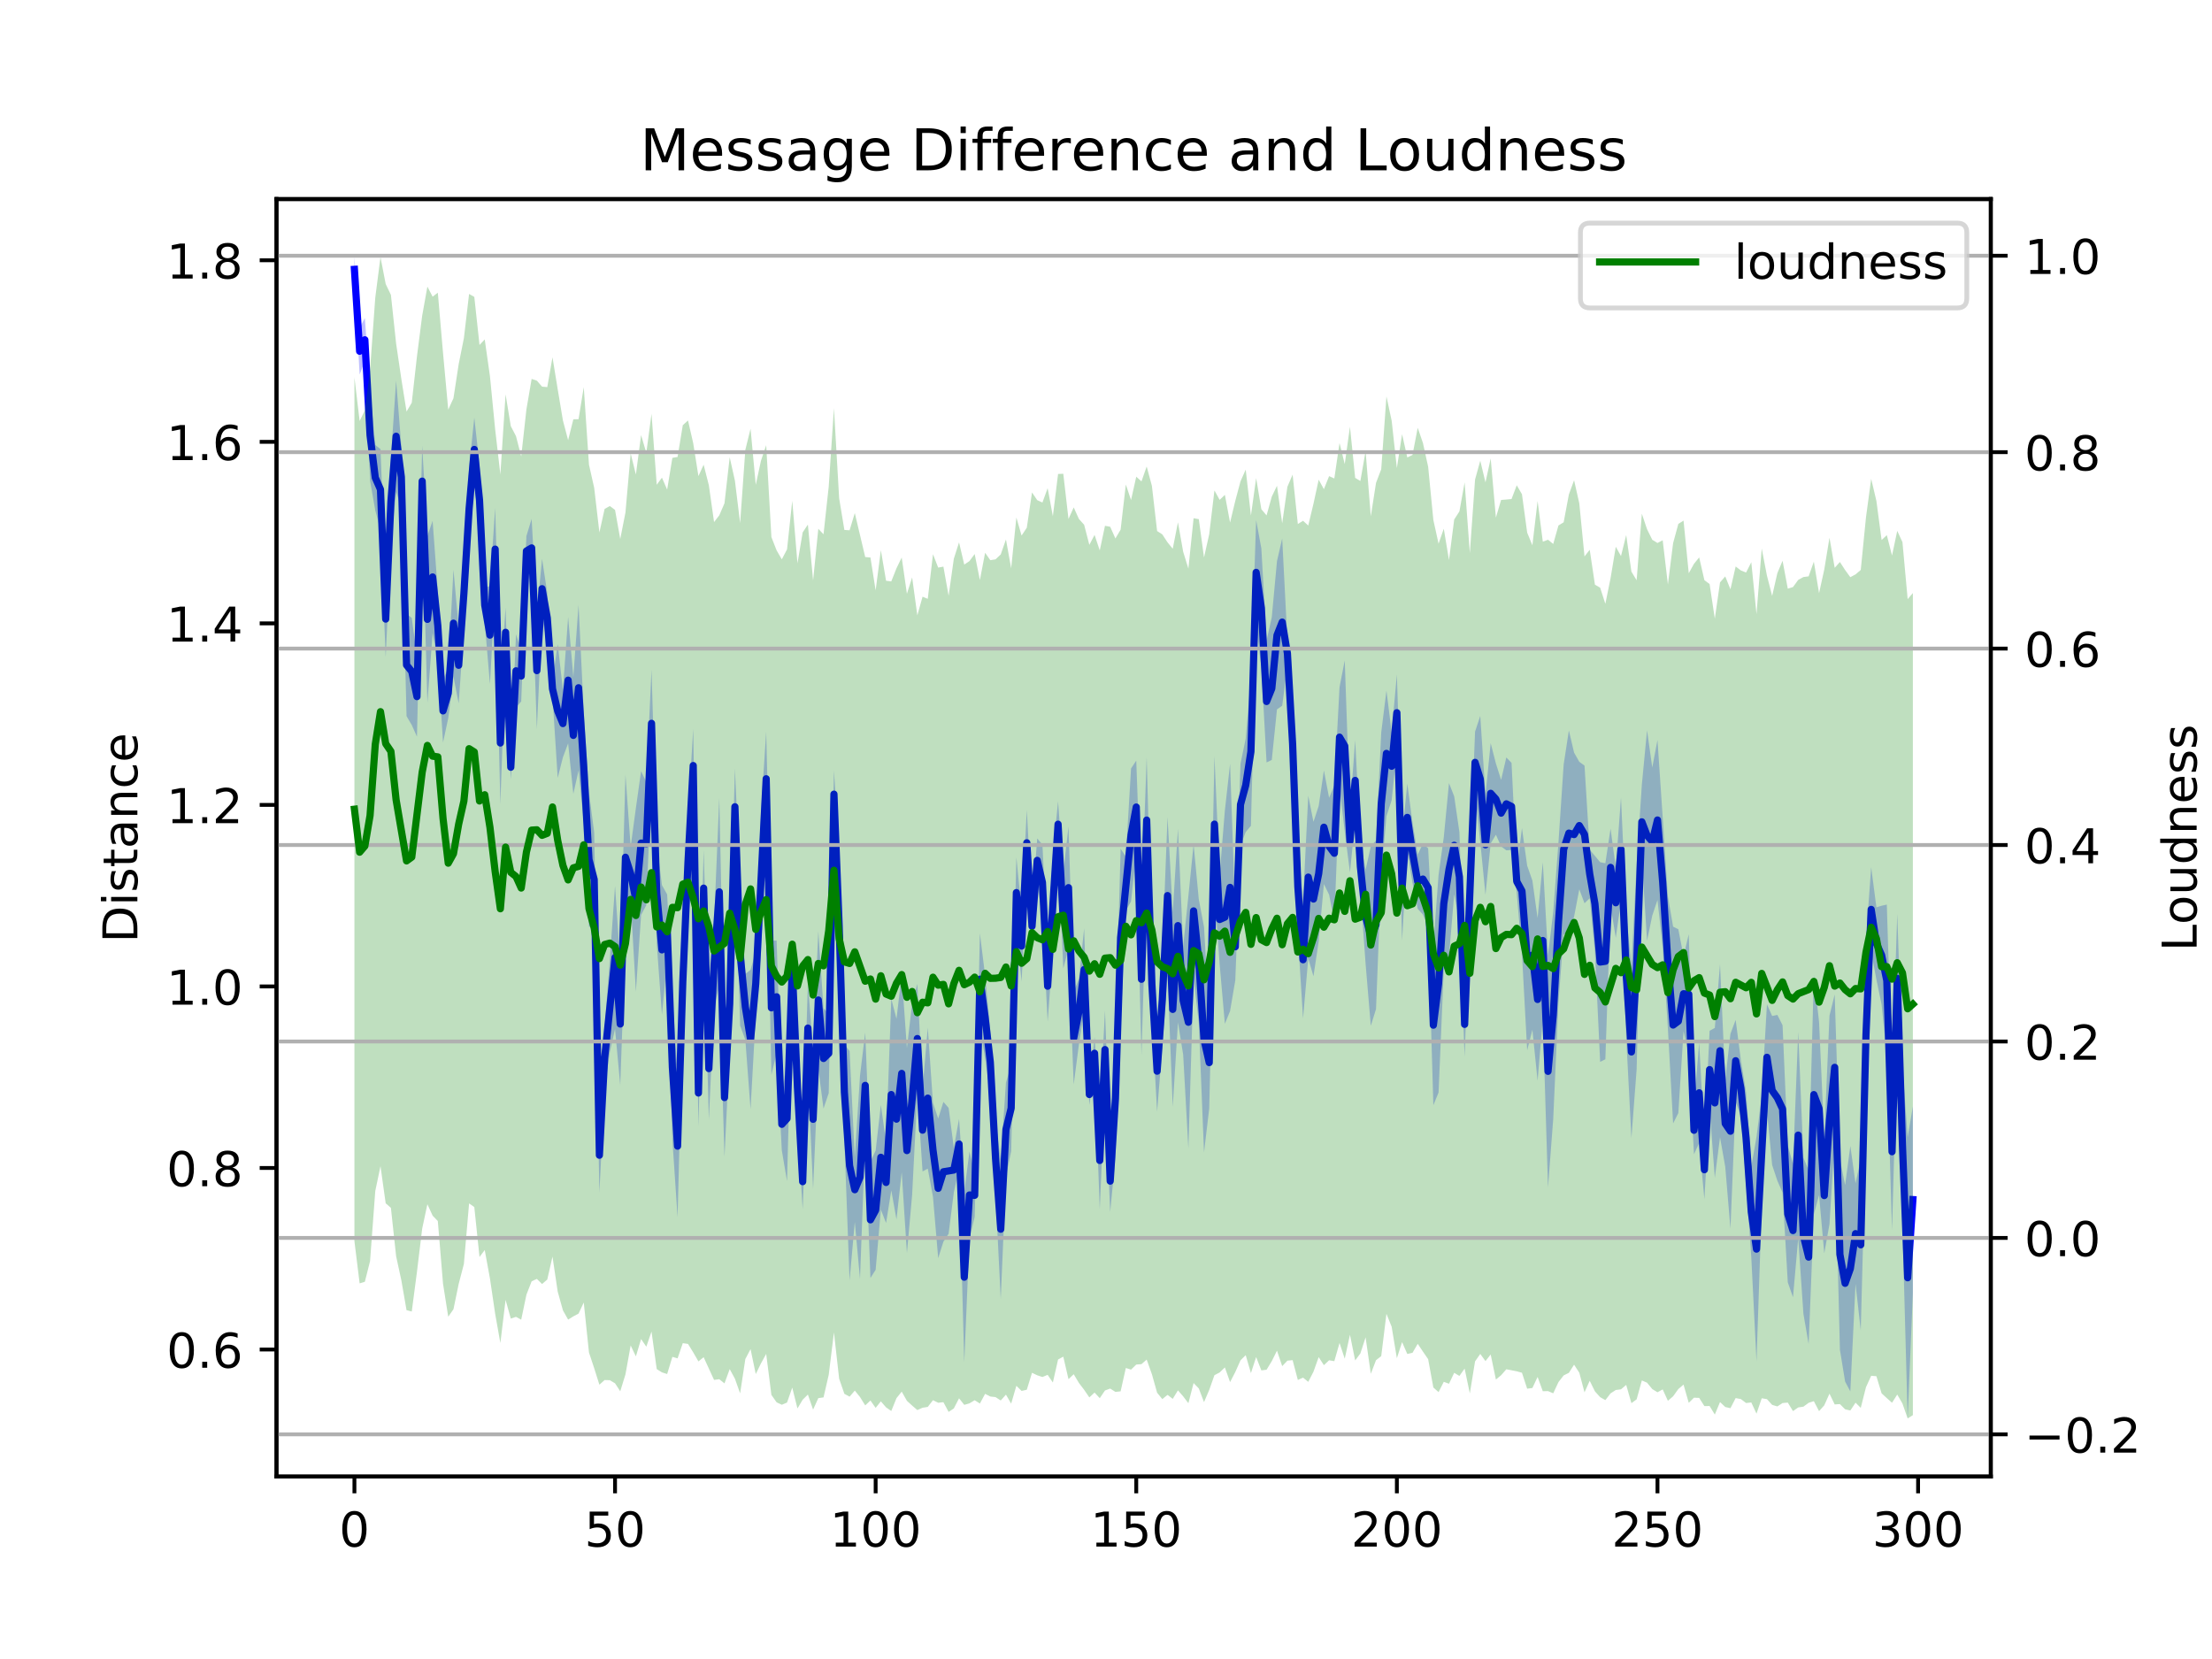 <?xml version="1.0" encoding="utf-8" standalone="no"?>
<!DOCTYPE svg PUBLIC "-//W3C//DTD SVG 1.1//EN"
  "http://www.w3.org/Graphics/SVG/1.1/DTD/svg11.dtd">
<!-- Created with matplotlib (https://matplotlib.org/) -->
<svg height="345.6pt" version="1.1" viewBox="0 0 460.8 345.6" width="460.8pt" xmlns="http://www.w3.org/2000/svg" xmlns:xlink="http://www.w3.org/1999/xlink">
 <defs>
  <style type="text/css">
*{stroke-linecap:butt;stroke-linejoin:round;}
  </style>
 </defs>
 <g id="figure_1">
  <g id="patch_1">
   <path d="M 0 345.6 
L 460.8 345.6 
L 460.8 0 
L 0 0 
z
" style="fill:#ffffff;"/>
  </g>
  <g id="axes_1">
   <g id="patch_2">
    <path d="M 57.6 307.584 
L 414.72 307.584 
L 414.72 41.472 
L 57.6 41.472 
z
" style="fill:#ffffff;"/>
   </g>
   <g id="PolyCollection_1">
    <path clip-path="url(#pbd66886957)" d="M 73.833 53.568 
L 73.833 58.659 
L 74.919 78.013 
L 76.004 75.325 
L 77.09 100.128 
L 78.176 106.33 
L 79.262 110.37 
L 80.348 136.928 
L 81.433 113.571 
L 82.519 102.474 
L 83.605 105.744 
L 84.691 149.193 
L 85.777 151.033 
L 86.862 153.464 
L 87.948 107.598 
L 89.034 146.403 
L 90.12 131.899 
L 91.206 137.521 
L 92.291 154.692 
L 93.377 149.607 
L 94.463 140.965 
L 95.549 146.518 
L 96.635 131.233 
L 97.72 114.668 
L 98.806 100.255 
L 99.892 111.506 
L 100.978 129.712 
L 102.064 142.518 
L 103.149 122.98 
L 104.235 167.525 
L 105.321 136.844 
L 106.407 162.351 
L 107.493 147.354 
L 108.578 146.13 
L 109.664 117.923 
L 110.75 120.185 
L 111.836 151.88 
L 112.922 128.856 
L 114.007 133.886 
L 115.093 145.102 
L 116.179 162.049 
L 117.265 157.763 
L 118.351 154.868 
L 119.436 165.368 
L 120.522 160.541 
L 121.608 171.364 
L 122.694 193.078 
L 123.78 193.014 
L 124.865 248.426 
L 125.951 226.736 
L 127.037 219.184 
L 128.123 214.352 
L 129.209 226.073 
L 130.294 195.789 
L 131.38 187.606 
L 132.466 206.592 
L 133.552 190.613 
L 134.638 188.559 
L 135.723 161.848 
L 136.809 196.538 
L 137.895 211.37 
L 138.981 200.237 
L 140.067 237.416 
L 141.152 253.588 
L 142.238 211.445 
L 143.324 189.28 
L 144.41 167.13 
L 145.496 234.698 
L 146.581 192.99 
L 147.667 233.258 
L 148.753 209.876 
L 149.839 205.349 
L 150.925 241.04 
L 152.01 218.641 
L 153.096 176.01 
L 154.182 213.665 
L 155.268 216.613 
L 156.354 231.069 
L 157.439 211.495 
L 158.525 198.442 
L 159.611 172.018 
L 160.697 223.9 
L 161.783 219.374 
L 162.868 239.657 
L 163.954 246.055 
L 165.04 205.157 
L 166.126 234.737 
L 167.212 251.903 
L 168.297 223.615 
L 169.383 247.653 
L 170.469 222.701 
L 171.555 230.926 
L 172.641 227.71 
L 173.726 170.362 
L 174.812 209 
L 175.898 237.478 
L 176.984 266.728 
L 178.07 254.573 
L 179.155 266.417 
L 180.241 237.128 
L 181.327 266.23 
L 182.413 264.531 
L 183.499 251.986 
L 184.584 254.778 
L 185.67 247.985 
L 186.756 254.035 
L 187.842 244.2 
L 188.928 261.046 
L 190.013 248.926 
L 191.099 227.746 
L 192.185 244.035 
L 193.271 243.448 
L 194.357 249.346 
L 195.442 262.093 
L 196.528 258.667 
L 197.614 257.008 
L 198.7 248.375 
L 199.786 243.549 
L 200.871 283.838 
L 201.957 257.994 
L 203.043 253.515 
L 204.129 213.554 
L 205.215 220.603 
L 206.3 227.731 
L 207.386 248.696 
L 208.472 270.616 
L 209.558 245.071 
L 210.644 239.822 
L 211.729 193.327 
L 212.815 204.478 
L 213.901 182.374 
L 214.987 197.154 
L 216.073 183.796 
L 217.158 191.701 
L 218.244 212.811 
L 219.33 198.385 
L 220.416 176.476 
L 221.502 201.753 
L 222.587 197.653 
L 223.673 225.936 
L 224.759 217.546 
L 225.845 210.55 
L 226.931 230.177 
L 228.016 222.803 
L 229.102 251.878 
L 230.188 226.799 
L 231.274 252.481 
L 232.36 241.146 
L 233.445 213.854 
L 234.531 189.711 
L 235.617 187.777 
L 236.703 177.798 
L 237.789 219.816 
L 238.875 183.957 
L 239.96 212.341 
L 241.046 231.599 
L 242.132 218.12 
L 243.218 202.958 
L 244.304 230.562 
L 245.389 212.986 
L 246.475 219.688 
L 247.561 239.25 
L 248.647 203.636 
L 249.733 213.1 
L 250.818 240.081 
L 251.904 230.911 
L 252.99 185.866 
L 254.076 200.914 
L 255.162 213.284 
L 256.247 210.613 
L 257.333 204.229 
L 258.419 176.107 
L 259.505 173.329 
L 260.591 172.034 
L 261.676 130.123 
L 262.762 139.075 
L 263.848 158.832 
L 264.934 158.308 
L 266.02 147.774 
L 267.105 147.025 
L 268.191 138.813 
L 269.277 159.236 
L 270.363 194.898 
L 271.449 212.151 
L 272.534 199.682 
L 273.62 203.366 
L 274.706 196.11 
L 275.792 184.168 
L 276.878 186.386 
L 277.963 191.871 
L 279.049 163.981 
L 280.135 173.248 
L 281.221 181.723 
L 282.307 170.967 
L 283.392 185.766 
L 284.478 200.766 
L 285.564 213.69 
L 286.65 210.209 
L 287.736 182.373 
L 288.821 170.04 
L 289.907 166.709 
L 290.993 156.413 
L 292.079 195.935 
L 293.165 177.322 
L 294.25 183.924 
L 295.336 189.326 
L 296.422 190.509 
L 297.508 193.119 
L 298.594 230.238 
L 299.679 227.59 
L 300.765 202.08 
L 301.851 199.182 
L 302.937 186.278 
L 304.023 191.986 
L 305.108 220.144 
L 306.194 190.139 
L 307.28 165.215 
L 308.366 175.426 
L 309.452 186.389 
L 310.537 175.713 
L 311.623 173.894 
L 312.709 176.316 
L 313.795 177.135 
L 314.881 177.075 
L 315.966 186.124 
L 317.052 198.709 
L 318.138 218.794 
L 319.224 214.518 
L 320.31 225.141 
L 321.395 212.242 
L 322.481 247.379 
L 323.567 233.063 
L 324.653 208.834 
L 325.739 194.592 
L 326.824 194.942 
L 327.91 190.936 
L 328.996 185.263 
L 330.082 188.163 
L 331.168 187.123 
L 332.253 198.273 
L 333.339 221.204 
L 334.425 220.675 
L 335.511 188.787 
L 336.597 195.358 
L 337.682 187.724 
L 338.768 216.084 
L 339.854 237.092 
L 340.94 222.777 
L 342.026 178.95 
L 343.111 195.959 
L 344.197 190.726 
L 345.283 187.486 
L 346.369 197.372 
L 347.455 214.287 
L 348.54 234.037 
L 349.626 231.882 
L 350.712 214.809 
L 351.798 219.611 
L 352.884 240.448 
L 353.969 238.12 
L 355.055 249.809 
L 356.141 230.909 
L 357.227 245.37 
L 358.313 236.911 
L 359.398 243.056 
L 360.484 255.951 
L 361.57 229.475 
L 362.656 232.551 
L 363.742 246.446 
L 364.827 261.94 
L 365.913 283.583 
L 366.999 251.481 
L 368.085 231.306 
L 369.171 242.696 
L 370.256 245.964 
L 371.342 248.456 
L 372.428 267.133 
L 373.514 270.238 
L 374.6 257.963 
L 375.685 273.694 
L 376.771 279.977 
L 377.857 252.968 
L 378.943 248.974 
L 380.029 261.089 
L 381.114 255.028 
L 382.2 237.529 
L 383.286 281.171 
L 384.372 287.809 
L 385.458 289.854 
L 386.543 267.47 
L 387.629 277.157 
L 388.715 235.686 
L 389.801 198.255 
L 390.887 204.033 
L 391.972 209.281 
L 393.058 220.146 
L 394.144 256.284 
L 395.23 217.243 
L 396.316 255.456 
L 397.401 295.488 
L 398.487 269.321 
L 398.487 230.474 
L 398.487 230.474 
L 397.401 236.87 
L 396.316 221.78 
L 395.23 190.358 
L 394.144 223.562 
L 393.058 188.447 
L 391.972 188.679 
L 390.887 189.01 
L 389.801 180.643 
L 388.715 195.605 
L 387.629 241.477 
L 386.543 246.512 
L 385.458 238.714 
L 384.372 246.867 
L 383.286 241.463 
L 382.2 207.159 
L 381.114 211.581 
L 380.029 237.025 
L 378.943 212.873 
L 377.857 203.093 
L 376.771 243.779 
L 375.685 241.16 
L 374.6 214.969 
L 373.514 242.457 
L 372.428 238.643 
L 371.342 213.573 
L 370.256 211.424 
L 369.171 211.649 
L 368.085 209.204 
L 366.999 228.213 
L 365.913 236.838 
L 364.827 243.027 
L 363.742 227.592 
L 362.656 220.826 
L 361.57 212.459 
L 360.484 215.353 
L 359.398 225.057 
L 358.313 200.864 
L 357.227 214.134 
L 356.141 214.733 
L 355.055 237.535 
L 353.969 217.172 
L 352.884 230.456 
L 351.798 194.613 
L 350.712 199.22 
L 349.626 193.574 
L 348.54 193.036 
L 347.455 186.76 
L 346.369 170.239 
L 345.283 154.155 
L 344.197 159.884 
L 343.111 152.13 
L 342.026 163.453 
L 340.94 179.943 
L 339.854 201.181 
L 338.768 190.25 
L 337.682 166.122 
L 336.597 180.757 
L 335.511 172.603 
L 334.425 179.832 
L 333.339 179.613 
L 332.253 178.299 
L 331.168 177.008 
L 330.082 159.484 
L 328.996 158.702 
L 327.91 156.777 
L 326.824 152.165 
L 325.739 159.261 
L 324.653 175.519 
L 323.567 189.966 
L 322.481 198.979 
L 321.395 179.617 
L 320.31 191.264 
L 319.224 183.434 
L 318.138 180.339 
L 317.052 172.509 
L 315.966 181.13 
L 314.881 158.926 
L 313.795 157.786 
L 312.709 162.46 
L 311.623 159.045 
L 310.537 154.811 
L 309.452 165.573 
L 308.366 149.146 
L 307.28 152.415 
L 306.194 180.449 
L 305.108 206.642 
L 304.023 173.356 
L 302.937 165.902 
L 301.851 163.129 
L 300.765 174.43 
L 299.679 182.254 
L 298.594 196.887 
L 297.508 176.722 
L 296.422 175.74 
L 295.336 178.003 
L 294.25 171.369 
L 293.165 163.235 
L 292.079 174.144 
L 290.993 140.521 
L 289.907 152.541 
L 288.821 143.852 
L 287.736 152.563 
L 286.65 175.077 
L 285.564 176.342 
L 284.478 181.159 
L 283.392 175.269 
L 282.307 154.192 
L 281.221 168.856 
L 280.135 137.572 
L 279.049 143.142 
L 277.963 163.63 
L 276.878 166.201 
L 275.792 160.487 
L 274.706 167.892 
L 273.62 171.205 
L 272.534 165.759 
L 271.449 187.708 
L 270.363 174.544 
L 269.277 150.749 
L 268.191 133.409 
L 267.105 112.164 
L 266.02 116.899 
L 264.934 128.568 
L 263.848 133.428 
L 262.762 114.249 
L 261.676 108.352 
L 260.591 141.08 
L 259.505 153.853 
L 258.419 159.091 
L 257.333 190.231 
L 256.247 159.11 
L 255.162 168.846 
L 254.076 182.174 
L 252.99 157.493 
L 251.904 211.806 
L 250.818 193.079 
L 249.733 187.372 
L 248.647 175.885 
L 247.561 186.649 
L 246.475 197.104 
L 245.389 172.662 
L 244.304 189.981 
L 243.218 170.177 
L 242.132 198.214 
L 241.046 214.694 
L 239.96 197.695 
L 238.875 157.721 
L 237.789 188.175 
L 236.703 158.446 
L 235.617 160.091 
L 234.531 178.423 
L 233.445 176.814 
L 232.36 216.663 
L 231.274 239.611 
L 230.188 210.494 
L 229.102 231.616 
L 228.016 216.025 
L 226.931 225.834 
L 225.845 193.39 
L 224.759 203.938 
L 223.673 206.594 
L 222.587 172.176 
L 221.502 181.807 
L 220.416 166.922 
L 219.33 177.931 
L 218.244 198.073 
L 217.158 175.954 
L 216.073 174.672 
L 214.987 188.771 
L 213.901 168.755 
L 212.815 189.677 
L 211.729 178.562 
L 210.644 221.887 
L 209.558 225.51 
L 208.472 241.514 
L 207.386 233.823 
L 206.3 214.834 
L 205.215 203.218 
L 204.129 194.414 
L 203.043 244.499 
L 201.957 239.881 
L 200.871 248.284 
L 199.786 233.085 
L 198.7 239.099 
L 197.614 230.786 
L 196.528 229.541 
L 195.442 233.009 
L 194.357 229.755 
L 193.271 214.07 
L 192.185 226.825 
L 191.099 204.956 
L 190.013 209.008 
L 188.928 218.33 
L 187.842 203.026 
L 186.756 212.241 
L 185.67 208.05 
L 184.584 237.878 
L 183.499 230.187 
L 182.413 239.68 
L 181.327 241.994 
L 180.241 215.087 
L 179.155 224.078 
L 178.07 241.102 
L 176.984 218.949 
L 175.898 217.549 
L 174.812 176.817 
L 173.726 160.515 
L 172.641 211.158 
L 171.555 210.071 
L 170.469 193.936 
L 169.383 218.685 
L 168.297 204.723 
L 167.212 240.421 
L 166.126 218.561 
L 165.04 197.969 
L 163.954 219.976 
L 162.868 228.767 
L 161.783 195.916 
L 160.697 196.001 
L 159.611 152.443 
L 158.525 169.156 
L 157.439 198.31 
L 156.354 202.03 
L 155.268 202.9 
L 154.182 183.924 
L 153.096 160.116 
L 152.01 199.625 
L 150.925 216.241 
L 149.839 166.23 
L 148.753 192.153 
L 147.667 211.954 
L 146.581 177.047 
L 145.496 220.69 
L 144.41 151.826 
L 143.324 169.817 
L 142.238 197.699 
L 141.152 223.933 
L 140.067 207.286 
L 138.981 186.326 
L 137.895 184.379 
L 136.809 175.639 
L 135.723 139.518 
L 134.638 162.925 
L 133.552 160.642 
L 132.466 168.327 
L 131.38 176.398 
L 130.294 161.377 
L 129.209 200.568 
L 128.123 184.548 
L 127.037 199.822 
L 125.951 214.144 
L 124.865 232.886 
L 123.78 173.412 
L 122.694 165.01 
L 121.608 148.342 
L 120.522 126.001 
L 119.436 141.018 
L 118.351 128.516 
L 117.265 143.704 
L 116.179 134.165 
L 115.093 141.859 
L 114.007 123.536 
L 112.922 116.419 
L 111.836 127.525 
L 110.75 108.096 
L 109.664 111.651 
L 108.578 135.544 
L 107.493 132.134 
L 106.407 157.311 
L 105.321 126.599 
L 104.235 142.033 
L 103.149 105.805 
L 102.064 122.094 
L 100.978 122.405 
L 99.892 96.842 
L 98.806 86.997 
L 97.72 97.456 
L 96.635 116.122 
L 95.549 130.657 
L 94.463 118.675 
L 93.377 139.231 
L 92.291 141.487 
L 91.206 123.202 
L 90.12 108.488 
L 89.034 111.639 
L 87.948 92.862 
L 86.862 136.766 
L 85.777 128.724 
L 84.691 127.878 
L 83.605 92.976 
L 82.519 79.283 
L 81.433 95.432 
L 80.348 120.995 
L 79.262 93.56 
L 78.176 92.692 
L 77.09 81.209 
L 76.004 66.257 
L 74.919 68.323 
L 73.833 53.568 
z
" style="fill:#0000ff;fill-opacity:0.25;"/>
   </g>
   <g id="matplotlib.axis_1">
    <g id="xtick_1">
     <g id="line2d_1">
      <defs>
       <path d="M 0 0 
L 0 3.5 
" id="md3bcfe40ae" style="stroke:#000000;stroke-width:0.8;"/>
      </defs>
      <g>
       <use style="stroke:#000000;stroke-width:0.8;" x="73.833" xlink:href="#md3bcfe40ae" y="307.584"/>
      </g>
     </g>
     <g id="text_1">
      <!-- 0 -->
      <defs>
       <path d="M 31.781 66.406 
Q 24.172 66.406 20.328 58.906 
Q 16.5 51.422 16.5 36.375 
Q 16.5 21.391 20.328 13.891 
Q 24.172 6.391 31.781 6.391 
Q 39.453 6.391 43.281 13.891 
Q 47.125 21.391 47.125 36.375 
Q 47.125 51.422 43.281 58.906 
Q 39.453 66.406 31.781 66.406 
z
M 31.781 74.219 
Q 44.047 74.219 50.516 64.516 
Q 56.984 54.828 56.984 36.375 
Q 56.984 17.969 50.516 8.266 
Q 44.047 -1.422 31.781 -1.422 
Q 19.531 -1.422 13.062 8.266 
Q 6.594 17.969 6.594 36.375 
Q 6.594 54.828 13.062 64.516 
Q 19.531 74.219 31.781 74.219 
z
" id="DejaVuSans-48"/>
      </defs>
      <g transform="translate(70.651 322.182)scale(0.1 -0.1)">
       <use xlink:href="#DejaVuSans-48"/>
      </g>
     </g>
    </g>
    <g id="xtick_2">
     <g id="line2d_2">
      <g>
       <use style="stroke:#000000;stroke-width:0.8;" x="128.123" xlink:href="#md3bcfe40ae" y="307.584"/>
      </g>
     </g>
     <g id="text_2">
      <!-- 50 -->
      <defs>
       <path d="M 10.797 72.906 
L 49.516 72.906 
L 49.516 64.594 
L 19.828 64.594 
L 19.828 46.734 
Q 21.969 47.469 24.109 47.828 
Q 26.266 48.188 28.422 48.188 
Q 40.625 48.188 47.75 41.5 
Q 54.891 34.812 54.891 23.391 
Q 54.891 11.625 47.562 5.094 
Q 40.234 -1.422 26.906 -1.422 
Q 22.312 -1.422 17.547 -0.641 
Q 12.797 0.141 7.719 1.703 
L 7.719 11.625 
Q 12.109 9.234 16.797 8.062 
Q 21.484 6.891 26.703 6.891 
Q 35.156 6.891 40.078 11.328 
Q 45.016 15.766 45.016 23.391 
Q 45.016 31 40.078 35.438 
Q 35.156 39.891 26.703 39.891 
Q 22.75 39.891 18.812 39.016 
Q 14.891 38.141 10.797 36.281 
z
" id="DejaVuSans-53"/>
      </defs>
      <g transform="translate(121.76 322.182)scale(0.1 -0.1)">
       <use xlink:href="#DejaVuSans-53"/>
       <use x="63.623" xlink:href="#DejaVuSans-48"/>
      </g>
     </g>
    </g>
    <g id="xtick_3">
     <g id="line2d_3">
      <g>
       <use style="stroke:#000000;stroke-width:0.8;" x="182.413" xlink:href="#md3bcfe40ae" y="307.584"/>
      </g>
     </g>
     <g id="text_3">
      <!-- 100 -->
      <defs>
       <path d="M 12.406 8.297 
L 28.516 8.297 
L 28.516 63.922 
L 10.984 60.406 
L 10.984 69.391 
L 28.422 72.906 
L 38.281 72.906 
L 38.281 8.297 
L 54.391 8.297 
L 54.391 0 
L 12.406 0 
z
" id="DejaVuSans-49"/>
      </defs>
      <g transform="translate(172.869 322.182)scale(0.1 -0.1)">
       <use xlink:href="#DejaVuSans-49"/>
       <use x="63.623" xlink:href="#DejaVuSans-48"/>
       <use x="127.246" xlink:href="#DejaVuSans-48"/>
      </g>
     </g>
    </g>
    <g id="xtick_4">
     <g id="line2d_4">
      <g>
       <use style="stroke:#000000;stroke-width:0.8;" x="236.703" xlink:href="#md3bcfe40ae" y="307.584"/>
      </g>
     </g>
     <g id="text_4">
      <!-- 150 -->
      <g transform="translate(227.159 322.182)scale(0.1 -0.1)">
       <use xlink:href="#DejaVuSans-49"/>
       <use x="63.623" xlink:href="#DejaVuSans-53"/>
       <use x="127.246" xlink:href="#DejaVuSans-48"/>
      </g>
     </g>
    </g>
    <g id="xtick_5">
     <g id="line2d_5">
      <g>
       <use style="stroke:#000000;stroke-width:0.8;" x="290.993" xlink:href="#md3bcfe40ae" y="307.584"/>
      </g>
     </g>
     <g id="text_5">
      <!-- 200 -->
      <defs>
       <path d="M 19.188 8.297 
L 53.609 8.297 
L 53.609 0 
L 7.328 0 
L 7.328 8.297 
Q 12.938 14.109 22.625 23.891 
Q 32.328 33.688 34.812 36.531 
Q 39.547 41.844 41.422 45.531 
Q 43.312 49.219 43.312 52.781 
Q 43.312 58.594 39.234 62.25 
Q 35.156 65.922 28.609 65.922 
Q 23.969 65.922 18.812 64.312 
Q 13.672 62.703 7.812 59.422 
L 7.812 69.391 
Q 13.766 71.781 18.938 73 
Q 24.125 74.219 28.422 74.219 
Q 39.75 74.219 46.484 68.547 
Q 53.219 62.891 53.219 53.422 
Q 53.219 48.922 51.531 44.891 
Q 49.859 40.875 45.406 35.406 
Q 44.188 33.984 37.641 27.219 
Q 31.109 20.453 19.188 8.297 
z
" id="DejaVuSans-50"/>
      </defs>
      <g transform="translate(281.449 322.182)scale(0.1 -0.1)">
       <use xlink:href="#DejaVuSans-50"/>
       <use x="63.623" xlink:href="#DejaVuSans-48"/>
       <use x="127.246" xlink:href="#DejaVuSans-48"/>
      </g>
     </g>
    </g>
    <g id="xtick_6">
     <g id="line2d_6">
      <g>
       <use style="stroke:#000000;stroke-width:0.8;" x="345.283" xlink:href="#md3bcfe40ae" y="307.584"/>
      </g>
     </g>
     <g id="text_6">
      <!-- 250 -->
      <g transform="translate(335.739 322.182)scale(0.1 -0.1)">
       <use xlink:href="#DejaVuSans-50"/>
       <use x="63.623" xlink:href="#DejaVuSans-53"/>
       <use x="127.246" xlink:href="#DejaVuSans-48"/>
      </g>
     </g>
    </g>
    <g id="xtick_7">
     <g id="line2d_7">
      <g>
       <use style="stroke:#000000;stroke-width:0.8;" x="399.573" xlink:href="#md3bcfe40ae" y="307.584"/>
      </g>
     </g>
     <g id="text_7">
      <!-- 300 -->
      <defs>
       <path d="M 40.578 39.312 
Q 47.656 37.797 51.625 33 
Q 55.609 28.219 55.609 21.188 
Q 55.609 10.406 48.188 4.484 
Q 40.766 -1.422 27.094 -1.422 
Q 22.516 -1.422 17.656 -0.516 
Q 12.797 0.391 7.625 2.203 
L 7.625 11.719 
Q 11.719 9.328 16.594 8.109 
Q 21.484 6.891 26.812 6.891 
Q 36.078 6.891 40.938 10.547 
Q 45.797 14.203 45.797 21.188 
Q 45.797 27.641 41.281 31.266 
Q 36.766 34.906 28.719 34.906 
L 20.219 34.906 
L 20.219 43.016 
L 29.109 43.016 
Q 36.375 43.016 40.234 45.922 
Q 44.094 48.828 44.094 54.297 
Q 44.094 59.906 40.109 62.906 
Q 36.141 65.922 28.719 65.922 
Q 24.656 65.922 20.016 65.031 
Q 15.375 64.156 9.812 62.312 
L 9.812 71.094 
Q 15.438 72.656 20.344 73.438 
Q 25.25 74.219 29.594 74.219 
Q 40.828 74.219 47.359 69.109 
Q 53.906 64.016 53.906 55.328 
Q 53.906 49.266 50.438 45.094 
Q 46.969 40.922 40.578 39.312 
z
" id="DejaVuSans-51"/>
      </defs>
      <g transform="translate(390.029 322.182)scale(0.1 -0.1)">
       <use xlink:href="#DejaVuSans-51"/>
       <use x="63.623" xlink:href="#DejaVuSans-48"/>
       <use x="127.246" xlink:href="#DejaVuSans-48"/>
      </g>
     </g>
    </g>
   </g>
   <g id="matplotlib.axis_2">
    <g id="ytick_1">
     <g id="line2d_8">
      <defs>
       <path d="M 0 0 
L -3.5 0 
" id="m035cb2430f" style="stroke:#000000;stroke-width:0.8;"/>
      </defs>
      <g>
       <use style="stroke:#000000;stroke-width:0.8;" x="57.6" xlink:href="#m035cb2430f" y="281.128"/>
      </g>
     </g>
     <g id="text_8">
      <!-- 0.6 -->
      <defs>
       <path d="M 10.688 12.406 
L 21 12.406 
L 21 0 
L 10.688 0 
z
" id="DejaVuSans-46"/>
       <path d="M 33.016 40.375 
Q 26.375 40.375 22.484 35.828 
Q 18.609 31.297 18.609 23.391 
Q 18.609 15.531 22.484 10.953 
Q 26.375 6.391 33.016 6.391 
Q 39.656 6.391 43.531 10.953 
Q 47.406 15.531 47.406 23.391 
Q 47.406 31.297 43.531 35.828 
Q 39.656 40.375 33.016 40.375 
z
M 52.594 71.297 
L 52.594 62.312 
Q 48.875 64.062 45.094 64.984 
Q 41.312 65.922 37.594 65.922 
Q 27.828 65.922 22.672 59.328 
Q 17.531 52.734 16.797 39.406 
Q 19.672 43.656 24.016 45.922 
Q 28.375 48.188 33.594 48.188 
Q 44.578 48.188 50.953 41.516 
Q 57.328 34.859 57.328 23.391 
Q 57.328 12.156 50.688 5.359 
Q 44.047 -1.422 33.016 -1.422 
Q 20.359 -1.422 13.672 8.266 
Q 6.984 17.969 6.984 36.375 
Q 6.984 53.656 15.188 63.938 
Q 23.391 74.219 37.203 74.219 
Q 40.922 74.219 44.703 73.484 
Q 48.484 72.75 52.594 71.297 
z
" id="DejaVuSans-54"/>
      </defs>
      <g transform="translate(34.697 284.927)scale(0.1 -0.1)">
       <use xlink:href="#DejaVuSans-48"/>
       <use x="63.623" xlink:href="#DejaVuSans-46"/>
       <use x="95.41" xlink:href="#DejaVuSans-54"/>
      </g>
     </g>
    </g>
    <g id="ytick_2">
     <g id="line2d_9">
      <g>
       <use style="stroke:#000000;stroke-width:0.8;" x="57.6" xlink:href="#m035cb2430f" y="243.311"/>
      </g>
     </g>
     <g id="text_9">
      <!-- 0.8 -->
      <defs>
       <path d="M 31.781 34.625 
Q 24.75 34.625 20.719 30.859 
Q 16.703 27.094 16.703 20.516 
Q 16.703 13.922 20.719 10.156 
Q 24.75 6.391 31.781 6.391 
Q 38.812 6.391 42.859 10.172 
Q 46.922 13.969 46.922 20.516 
Q 46.922 27.094 42.891 30.859 
Q 38.875 34.625 31.781 34.625 
z
M 21.922 38.812 
Q 15.578 40.375 12.031 44.719 
Q 8.5 49.078 8.5 55.328 
Q 8.5 64.062 14.719 69.141 
Q 20.953 74.219 31.781 74.219 
Q 42.672 74.219 48.875 69.141 
Q 55.078 64.062 55.078 55.328 
Q 55.078 49.078 51.531 44.719 
Q 48 40.375 41.703 38.812 
Q 48.828 37.156 52.797 32.312 
Q 56.781 27.484 56.781 20.516 
Q 56.781 9.906 50.312 4.234 
Q 43.844 -1.422 31.781 -1.422 
Q 19.734 -1.422 13.25 4.234 
Q 6.781 9.906 6.781 20.516 
Q 6.781 27.484 10.781 32.312 
Q 14.797 37.156 21.922 38.812 
z
M 18.312 54.391 
Q 18.312 48.734 21.844 45.562 
Q 25.391 42.391 31.781 42.391 
Q 38.141 42.391 41.719 45.562 
Q 45.312 48.734 45.312 54.391 
Q 45.312 60.062 41.719 63.234 
Q 38.141 66.406 31.781 66.406 
Q 25.391 66.406 21.844 63.234 
Q 18.312 60.062 18.312 54.391 
z
" id="DejaVuSans-56"/>
      </defs>
      <g transform="translate(34.697 247.11)scale(0.1 -0.1)">
       <use xlink:href="#DejaVuSans-48"/>
       <use x="63.623" xlink:href="#DejaVuSans-46"/>
       <use x="95.41" xlink:href="#DejaVuSans-56"/>
      </g>
     </g>
    </g>
    <g id="ytick_3">
     <g id="line2d_10">
      <g>
       <use style="stroke:#000000;stroke-width:0.8;" x="57.6" xlink:href="#m035cb2430f" y="205.493"/>
      </g>
     </g>
     <g id="text_10">
      <!-- 1.0 -->
      <g transform="translate(34.697 209.293)scale(0.1 -0.1)">
       <use xlink:href="#DejaVuSans-49"/>
       <use x="63.623" xlink:href="#DejaVuSans-46"/>
       <use x="95.41" xlink:href="#DejaVuSans-48"/>
      </g>
     </g>
    </g>
    <g id="ytick_4">
     <g id="line2d_11">
      <g>
       <use style="stroke:#000000;stroke-width:0.8;" x="57.6" xlink:href="#m035cb2430f" y="167.676"/>
      </g>
     </g>
     <g id="text_11">
      <!-- 1.2 -->
      <g transform="translate(34.697 171.475)scale(0.1 -0.1)">
       <use xlink:href="#DejaVuSans-49"/>
       <use x="63.623" xlink:href="#DejaVuSans-46"/>
       <use x="95.41" xlink:href="#DejaVuSans-50"/>
      </g>
     </g>
    </g>
    <g id="ytick_5">
     <g id="line2d_12">
      <g>
       <use style="stroke:#000000;stroke-width:0.8;" x="57.6" xlink:href="#m035cb2430f" y="129.859"/>
      </g>
     </g>
     <g id="text_12">
      <!-- 1.4 -->
      <defs>
       <path d="M 37.797 64.312 
L 12.891 25.391 
L 37.797 25.391 
z
M 35.203 72.906 
L 47.609 72.906 
L 47.609 25.391 
L 58.016 25.391 
L 58.016 17.188 
L 47.609 17.188 
L 47.609 0 
L 37.797 0 
L 37.797 17.188 
L 4.891 17.188 
L 4.891 26.703 
z
" id="DejaVuSans-52"/>
      </defs>
      <g transform="translate(34.697 133.658)scale(0.1 -0.1)">
       <use xlink:href="#DejaVuSans-49"/>
       <use x="63.623" xlink:href="#DejaVuSans-46"/>
       <use x="95.41" xlink:href="#DejaVuSans-52"/>
      </g>
     </g>
    </g>
    <g id="ytick_6">
     <g id="line2d_13">
      <g>
       <use style="stroke:#000000;stroke-width:0.8;" x="57.6" xlink:href="#m035cb2430f" y="92.042"/>
      </g>
     </g>
     <g id="text_13">
      <!-- 1.6 -->
      <g transform="translate(34.697 95.841)scale(0.1 -0.1)">
       <use xlink:href="#DejaVuSans-49"/>
       <use x="63.623" xlink:href="#DejaVuSans-46"/>
       <use x="95.41" xlink:href="#DejaVuSans-54"/>
      </g>
     </g>
    </g>
    <g id="ytick_7">
     <g id="line2d_14">
      <g>
       <use style="stroke:#000000;stroke-width:0.8;" x="57.6" xlink:href="#m035cb2430f" y="54.225"/>
      </g>
     </g>
     <g id="text_14">
      <!-- 1.8 -->
      <g transform="translate(34.697 58.024)scale(0.1 -0.1)">
       <use xlink:href="#DejaVuSans-49"/>
       <use x="63.623" xlink:href="#DejaVuSans-46"/>
       <use x="95.41" xlink:href="#DejaVuSans-56"/>
      </g>
     </g>
    </g>
    <g id="text_15">
     <!-- Distance -->
     <defs>
      <path d="M 19.672 64.797 
L 19.672 8.109 
L 31.594 8.109 
Q 46.688 8.109 53.688 14.938 
Q 60.688 21.781 60.688 36.531 
Q 60.688 51.172 53.688 57.984 
Q 46.688 64.797 31.594 64.797 
z
M 9.812 72.906 
L 30.078 72.906 
Q 51.266 72.906 61.172 64.094 
Q 71.094 55.281 71.094 36.531 
Q 71.094 17.672 61.125 8.828 
Q 51.172 0 30.078 0 
L 9.812 0 
z
" id="DejaVuSans-68"/>
      <path d="M 9.422 54.688 
L 18.406 54.688 
L 18.406 0 
L 9.422 0 
z
M 9.422 75.984 
L 18.406 75.984 
L 18.406 64.594 
L 9.422 64.594 
z
" id="DejaVuSans-105"/>
      <path d="M 44.281 53.078 
L 44.281 44.578 
Q 40.484 46.531 36.375 47.5 
Q 32.281 48.484 27.875 48.484 
Q 21.188 48.484 17.844 46.438 
Q 14.5 44.391 14.5 40.281 
Q 14.5 37.156 16.891 35.375 
Q 19.281 33.594 26.516 31.984 
L 29.594 31.297 
Q 39.156 29.25 43.188 25.516 
Q 47.219 21.781 47.219 15.094 
Q 47.219 7.469 41.188 3.016 
Q 35.156 -1.422 24.609 -1.422 
Q 20.219 -1.422 15.453 -0.562 
Q 10.688 0.297 5.422 2 
L 5.422 11.281 
Q 10.406 8.688 15.234 7.391 
Q 20.062 6.109 24.812 6.109 
Q 31.156 6.109 34.562 8.281 
Q 37.984 10.453 37.984 14.406 
Q 37.984 18.062 35.516 20.016 
Q 33.062 21.969 24.703 23.781 
L 21.578 24.516 
Q 13.234 26.266 9.516 29.906 
Q 5.812 33.547 5.812 39.891 
Q 5.812 47.609 11.281 51.797 
Q 16.75 56 26.812 56 
Q 31.781 56 36.172 55.266 
Q 40.578 54.547 44.281 53.078 
z
" id="DejaVuSans-115"/>
      <path d="M 18.312 70.219 
L 18.312 54.688 
L 36.812 54.688 
L 36.812 47.703 
L 18.312 47.703 
L 18.312 18.016 
Q 18.312 11.328 20.141 9.422 
Q 21.969 7.516 27.594 7.516 
L 36.812 7.516 
L 36.812 0 
L 27.594 0 
Q 17.188 0 13.234 3.875 
Q 9.281 7.766 9.281 18.016 
L 9.281 47.703 
L 2.688 47.703 
L 2.688 54.688 
L 9.281 54.688 
L 9.281 70.219 
z
" id="DejaVuSans-116"/>
      <path d="M 34.281 27.484 
Q 23.391 27.484 19.188 25 
Q 14.984 22.516 14.984 16.5 
Q 14.984 11.719 18.141 8.906 
Q 21.297 6.109 26.703 6.109 
Q 34.188 6.109 38.703 11.406 
Q 43.219 16.703 43.219 25.484 
L 43.219 27.484 
z
M 52.203 31.203 
L 52.203 0 
L 43.219 0 
L 43.219 8.297 
Q 40.141 3.328 35.547 0.953 
Q 30.953 -1.422 24.312 -1.422 
Q 15.922 -1.422 10.953 3.297 
Q 6 8.016 6 15.922 
Q 6 25.141 12.172 29.828 
Q 18.359 34.516 30.609 34.516 
L 43.219 34.516 
L 43.219 35.406 
Q 43.219 41.609 39.141 45 
Q 35.062 48.391 27.688 48.391 
Q 23 48.391 18.547 47.266 
Q 14.109 46.141 10.016 43.891 
L 10.016 52.203 
Q 14.938 54.109 19.578 55.047 
Q 24.219 56 28.609 56 
Q 40.484 56 46.344 49.844 
Q 52.203 43.703 52.203 31.203 
z
" id="DejaVuSans-97"/>
      <path d="M 54.891 33.016 
L 54.891 0 
L 45.906 0 
L 45.906 32.719 
Q 45.906 40.484 42.875 44.328 
Q 39.844 48.188 33.797 48.188 
Q 26.516 48.188 22.312 43.547 
Q 18.109 38.922 18.109 30.906 
L 18.109 0 
L 9.078 0 
L 9.078 54.688 
L 18.109 54.688 
L 18.109 46.188 
Q 21.344 51.125 25.703 53.562 
Q 30.078 56 35.797 56 
Q 45.219 56 50.047 50.172 
Q 54.891 44.344 54.891 33.016 
z
" id="DejaVuSans-110"/>
      <path d="M 48.781 52.594 
L 48.781 44.188 
Q 44.969 46.297 41.141 47.344 
Q 37.312 48.391 33.406 48.391 
Q 24.656 48.391 19.812 42.844 
Q 14.984 37.312 14.984 27.297 
Q 14.984 17.281 19.812 11.734 
Q 24.656 6.203 33.406 6.203 
Q 37.312 6.203 41.141 7.25 
Q 44.969 8.297 48.781 10.406 
L 48.781 2.094 
Q 45.016 0.344 40.984 -0.531 
Q 36.969 -1.422 32.422 -1.422 
Q 20.062 -1.422 12.781 6.344 
Q 5.516 14.109 5.516 27.297 
Q 5.516 40.672 12.859 48.328 
Q 20.219 56 33.016 56 
Q 37.156 56 41.109 55.141 
Q 45.062 54.297 48.781 52.594 
z
" id="DejaVuSans-99"/>
      <path d="M 56.203 29.594 
L 56.203 25.203 
L 14.891 25.203 
Q 15.484 15.922 20.484 11.062 
Q 25.484 6.203 34.422 6.203 
Q 39.594 6.203 44.453 7.469 
Q 49.312 8.734 54.109 11.281 
L 54.109 2.781 
Q 49.266 0.734 44.188 -0.344 
Q 39.109 -1.422 33.891 -1.422 
Q 20.797 -1.422 13.156 6.188 
Q 5.516 13.812 5.516 26.812 
Q 5.516 40.234 12.766 48.109 
Q 20.016 56 32.328 56 
Q 43.359 56 49.781 48.891 
Q 56.203 41.797 56.203 29.594 
z
M 47.219 32.234 
Q 47.125 39.594 43.094 43.984 
Q 39.062 48.391 32.422 48.391 
Q 24.906 48.391 20.391 44.141 
Q 15.875 39.891 15.188 32.172 
z
" id="DejaVuSans-101"/>
     </defs>
     <g transform="translate(28.617 196.391)rotate(-90)scale(0.1 -0.1)">
      <use xlink:href="#DejaVuSans-68"/>
      <use x="77.002" xlink:href="#DejaVuSans-105"/>
      <use x="104.785" xlink:href="#DejaVuSans-115"/>
      <use x="156.885" xlink:href="#DejaVuSans-116"/>
      <use x="196.094" xlink:href="#DejaVuSans-97"/>
      <use x="257.373" xlink:href="#DejaVuSans-110"/>
      <use x="320.752" xlink:href="#DejaVuSans-99"/>
      <use x="375.732" xlink:href="#DejaVuSans-101"/>
     </g>
    </g>
   </g>
   <g id="line2d_15">
    <path clip-path="url(#pbd66886957)" d="M 73.833 56.114 
L 74.919 73.168 
L 76.004 70.791 
L 77.09 90.668 
L 78.176 99.511 
L 79.262 101.965 
L 80.348 128.962 
L 81.433 104.501 
L 82.519 90.879 
L 83.605 99.36 
L 84.691 138.535 
L 85.777 139.879 
L 86.862 145.115 
L 87.948 100.23 
L 89.034 129.021 
L 90.12 120.194 
L 91.206 130.362 
L 92.291 148.089 
L 93.377 144.419 
L 94.463 129.82 
L 95.549 138.587 
L 96.635 123.678 
L 97.72 106.062 
L 98.806 93.626 
L 99.892 104.174 
L 100.978 126.059 
L 102.064 132.306 
L 103.149 114.393 
L 104.235 154.779 
L 105.321 131.721 
L 106.407 159.831 
L 107.493 139.744 
L 108.578 140.837 
L 109.664 114.787 
L 110.75 114.14 
L 111.836 139.702 
L 112.922 122.637 
L 114.007 128.711 
L 115.093 143.481 
L 116.179 148.107 
L 117.265 150.733 
L 118.351 141.692 
L 119.436 153.193 
L 120.522 143.271 
L 121.608 159.853 
L 122.694 179.044 
L 123.78 183.213 
L 124.865 240.656 
L 125.951 220.44 
L 128.123 199.45 
L 129.209 213.321 
L 130.294 178.583 
L 131.38 182.002 
L 132.466 187.46 
L 133.552 175.628 
L 134.638 175.742 
L 135.723 150.683 
L 136.809 186.089 
L 137.895 197.875 
L 138.981 193.281 
L 140.067 222.351 
L 141.152 238.76 
L 142.238 204.572 
L 143.324 179.549 
L 144.41 159.478 
L 145.496 227.694 
L 146.581 185.019 
L 147.667 222.606 
L 148.753 201.014 
L 149.839 185.79 
L 150.925 228.641 
L 152.01 209.133 
L 153.096 168.063 
L 154.182 198.794 
L 155.268 209.756 
L 156.354 216.55 
L 157.439 204.903 
L 159.611 162.231 
L 160.697 209.95 
L 161.783 207.645 
L 162.868 234.212 
L 163.954 233.015 
L 165.04 201.563 
L 166.126 226.649 
L 167.212 246.162 
L 168.297 214.169 
L 169.383 233.169 
L 170.469 208.319 
L 171.555 220.499 
L 172.641 219.434 
L 173.726 165.438 
L 174.812 192.909 
L 175.898 227.513 
L 176.984 242.839 
L 178.07 247.837 
L 179.155 245.247 
L 180.241 226.108 
L 181.327 254.112 
L 182.413 252.105 
L 183.499 241.087 
L 184.584 246.328 
L 185.67 228.017 
L 186.756 233.138 
L 187.842 223.613 
L 188.928 239.688 
L 190.013 228.967 
L 191.099 216.351 
L 192.185 235.43 
L 193.271 228.759 
L 194.357 239.55 
L 195.442 247.551 
L 196.528 244.104 
L 198.7 243.737 
L 199.786 238.317 
L 200.871 266.061 
L 201.957 248.937 
L 203.043 249.007 
L 204.129 203.984 
L 205.215 211.911 
L 206.3 221.283 
L 207.386 241.26 
L 208.472 256.065 
L 209.558 235.29 
L 210.644 230.855 
L 211.729 185.944 
L 212.815 197.078 
L 213.901 175.564 
L 214.987 192.962 
L 216.073 179.234 
L 217.158 183.828 
L 218.244 205.442 
L 220.416 171.699 
L 221.502 191.78 
L 222.587 184.915 
L 223.673 216.265 
L 224.759 210.742 
L 225.845 201.97 
L 226.931 228.006 
L 228.016 219.414 
L 229.102 241.747 
L 230.188 218.646 
L 231.274 246.046 
L 232.36 228.904 
L 233.445 195.334 
L 235.617 173.934 
L 236.703 168.122 
L 237.789 203.996 
L 238.875 170.839 
L 239.96 205.018 
L 241.046 223.147 
L 242.132 208.167 
L 243.218 186.568 
L 244.304 210.271 
L 245.389 192.824 
L 246.475 208.396 
L 247.561 212.95 
L 248.647 189.761 
L 249.733 200.236 
L 250.818 216.58 
L 251.904 221.359 
L 252.99 171.68 
L 254.076 191.544 
L 255.162 191.065 
L 256.247 184.861 
L 257.333 197.23 
L 258.419 167.599 
L 259.505 163.591 
L 260.591 156.557 
L 261.676 119.237 
L 262.762 126.662 
L 263.848 146.13 
L 264.934 143.438 
L 266.02 132.336 
L 267.105 129.595 
L 268.191 136.111 
L 269.277 154.992 
L 270.363 184.721 
L 271.449 199.93 
L 272.534 182.721 
L 273.62 187.285 
L 274.706 182.001 
L 275.792 172.328 
L 276.878 176.293 
L 277.963 177.75 
L 279.049 153.561 
L 280.135 155.41 
L 281.221 175.29 
L 282.307 162.579 
L 283.392 180.518 
L 284.478 190.962 
L 285.564 195.016 
L 286.65 192.643 
L 287.736 167.468 
L 288.821 156.946 
L 289.907 159.625 
L 290.993 148.467 
L 292.079 185.039 
L 293.165 170.279 
L 294.25 177.646 
L 295.336 183.664 
L 296.422 183.125 
L 297.508 184.92 
L 298.594 213.563 
L 299.679 204.922 
L 300.765 188.255 
L 301.851 181.155 
L 302.937 176.09 
L 304.023 182.671 
L 305.108 213.393 
L 307.28 158.815 
L 308.366 162.286 
L 309.452 175.981 
L 310.537 165.262 
L 311.623 166.47 
L 312.709 169.388 
L 313.795 167.46 
L 314.881 168 
L 315.966 183.627 
L 317.052 185.609 
L 318.138 199.567 
L 319.224 198.976 
L 320.31 208.203 
L 321.395 195.929 
L 322.481 223.179 
L 323.567 211.514 
L 324.653 192.177 
L 325.739 176.926 
L 326.824 173.554 
L 327.91 173.857 
L 328.996 171.983 
L 330.082 173.823 
L 331.168 182.066 
L 332.253 188.286 
L 333.339 200.409 
L 334.425 200.253 
L 335.511 180.695 
L 336.597 188.057 
L 337.682 176.923 
L 338.768 203.167 
L 339.854 219.137 
L 340.94 201.36 
L 342.026 171.201 
L 343.111 174.045 
L 344.197 175.305 
L 345.283 170.821 
L 346.369 183.805 
L 347.455 200.523 
L 348.54 213.536 
L 349.626 212.728 
L 350.712 207.014 
L 351.798 207.112 
L 352.884 235.452 
L 353.969 227.646 
L 355.055 243.672 
L 356.141 222.821 
L 357.227 229.752 
L 358.313 218.888 
L 359.398 234.057 
L 360.484 235.652 
L 361.57 220.967 
L 362.656 226.689 
L 363.742 237.019 
L 364.827 252.484 
L 365.913 260.21 
L 368.085 220.255 
L 369.171 227.172 
L 370.256 228.694 
L 371.342 231.015 
L 372.428 252.888 
L 373.514 256.347 
L 374.6 236.466 
L 375.685 257.427 
L 376.771 261.878 
L 377.857 228.03 
L 378.943 230.924 
L 380.029 249.057 
L 381.114 233.305 
L 382.2 222.344 
L 383.286 261.317 
L 384.372 267.338 
L 385.458 264.284 
L 386.543 256.991 
L 387.629 259.317 
L 388.715 215.646 
L 389.801 189.449 
L 390.887 196.522 
L 391.972 198.98 
L 393.058 204.297 
L 394.144 239.923 
L 395.23 203.8 
L 396.316 238.618 
L 397.401 266.179 
L 398.487 249.898 
L 398.487 249.898 
" style="fill:none;stroke:#0000ff;stroke-linecap:square;stroke-width:1.5;"/>
   </g>
   <g id="patch_3">
    <path d="M 57.6 307.584 
L 57.6 41.472 
" style="fill:none;stroke:#000000;stroke-linecap:square;stroke-linejoin:miter;stroke-width:0.8;"/>
   </g>
   <g id="patch_4">
    <path d="M 414.72 307.584 
L 414.72 41.472 
" style="fill:none;stroke:#000000;stroke-linecap:square;stroke-linejoin:miter;stroke-width:0.8;"/>
   </g>
   <g id="patch_5">
    <path d="M 57.6 307.584 
L 414.72 307.584 
" style="fill:none;stroke:#000000;stroke-linecap:square;stroke-linejoin:miter;stroke-width:0.8;"/>
   </g>
   <g id="patch_6">
    <path d="M 57.6 41.472 
L 414.72 41.472 
" style="fill:none;stroke:#000000;stroke-linecap:square;stroke-linejoin:miter;stroke-width:0.8;"/>
   </g>
  </g>
  <g id="axes_2">
   <g id="PolyCollection_2">
    <path clip-path="url(#pbd66886957)" d="M 73.833 78.59 
L 73.833 258.56 
L 74.919 267.351 
L 76.004 267.017 
L 77.09 262.713 
L 78.176 248.109 
L 79.262 242.941 
L 80.348 250.67 
L 81.433 251.617 
L 82.519 261.696 
L 83.605 266.698 
L 84.691 272.941 
L 85.777 273.213 
L 86.862 264.926 
L 87.948 255.952 
L 89.034 250.864 
L 90.12 253.237 
L 91.206 254.369 
L 92.291 267.434 
L 93.377 274.297 
L 94.463 272.743 
L 95.549 267.483 
L 96.635 263.315 
L 97.72 250.694 
L 98.806 251.453 
L 99.892 261.853 
L 100.978 260.402 
L 102.064 266.323 
L 103.149 273.671 
L 104.235 279.783 
L 105.321 270.785 
L 106.407 274.683 
L 107.493 274.326 
L 108.578 274.913 
L 109.664 269.707 
L 110.75 266.924 
L 111.836 266.419 
L 112.922 267.488 
L 114.007 266.548 
L 115.093 261.782 
L 116.179 269.06 
L 117.265 272.963 
L 118.351 274.903 
L 119.436 274.224 
L 120.522 273.645 
L 121.608 271.335 
L 122.694 281.746 
L 123.78 285.021 
L 124.865 288.462 
L 125.951 287.49 
L 127.037 287.52 
L 128.123 288.168 
L 129.209 289.83 
L 130.294 286.307 
L 131.38 280.282 
L 132.466 282.563 
L 133.552 278.946 
L 134.638 280.549 
L 135.723 277.388 
L 136.809 285.206 
L 137.895 285.891 
L 138.981 286.234 
L 140.067 282.653 
L 141.152 282.974 
L 142.238 279.805 
L 143.324 279.965 
L 144.41 281.723 
L 145.496 283.606 
L 146.581 282.732 
L 147.667 285.096 
L 148.753 287.459 
L 149.839 287.315 
L 150.925 288.185 
L 152.01 285.211 
L 153.096 287.205 
L 154.182 290.267 
L 155.268 283.111 
L 156.354 281.046 
L 157.439 286.242 
L 158.525 284.016 
L 159.611 282.051 
L 160.697 290.581 
L 161.783 292.129 
L 162.868 292.635 
L 163.954 292.179 
L 165.04 289.067 
L 166.126 293.409 
L 167.212 291.583 
L 168.297 290.512 
L 169.383 293.65 
L 170.469 291.256 
L 171.555 291.105 
L 172.641 286.388 
L 173.726 277.575 
L 174.812 287.221 
L 175.898 290.355 
L 176.984 290.951 
L 178.07 289.685 
L 179.155 291.025 
L 180.241 292.771 
L 181.327 291.753 
L 182.413 293.285 
L 183.499 291.929 
L 184.584 293.179 
L 185.67 293.937 
L 186.756 291.259 
L 187.842 289.903 
L 188.928 291.817 
L 190.013 292.806 
L 191.099 293.74 
L 192.185 293.259 
L 193.271 293.083 
L 194.357 291.684 
L 195.442 292.22 
L 196.528 292.097 
L 197.614 294.127 
L 198.7 293.404 
L 199.786 291.295 
L 200.871 292.654 
L 201.957 292.343 
L 203.043 291.693 
L 204.129 292.379 
L 205.215 290.363 
L 206.3 290.919 
L 207.386 291.042 
L 208.472 291.745 
L 209.558 290.529 
L 210.644 292.404 
L 211.729 288.684 
L 212.815 289.756 
L 213.901 289.506 
L 214.987 285.976 
L 216.073 286.496 
L 217.158 286.856 
L 218.244 286.405 
L 219.33 287.997 
L 220.416 283.214 
L 221.502 282.616 
L 222.587 287.307 
L 223.673 286.272 
L 224.759 288.093 
L 225.845 289.521 
L 226.931 291.107 
L 228.016 290.096 
L 229.102 291.263 
L 230.188 289.661 
L 231.274 289.264 
L 232.36 289.958 
L 233.445 289.84 
L 234.531 284.978 
L 235.617 285.316 
L 236.703 284.262 
L 237.789 284.175 
L 238.875 283.225 
L 239.96 286.27 
L 241.046 290.124 
L 242.132 291.465 
L 243.218 290.574 
L 244.304 291.407 
L 245.389 289.636 
L 246.475 290.884 
L 247.561 292.308 
L 248.647 288.113 
L 249.733 289.234 
L 250.818 292.087 
L 251.904 289.549 
L 252.99 286.473 
L 254.076 285.911 
L 255.162 284.859 
L 256.247 287.915 
L 257.333 285.821 
L 258.419 283.38 
L 259.505 282.307 
L 260.591 286.046 
L 261.676 282.701 
L 262.762 285.476 
L 263.848 285.337 
L 264.934 283.553 
L 266.02 281.371 
L 267.105 284.588 
L 268.191 283.45 
L 269.277 283.346 
L 270.363 287.47 
L 271.449 286.987 
L 272.534 287.862 
L 273.62 285.75 
L 274.706 282.713 
L 275.792 284.391 
L 276.878 283.369 
L 277.963 283.557 
L 279.049 279.765 
L 280.135 283.039 
L 281.221 278.054 
L 282.307 283.405 
L 283.392 281.942 
L 284.478 278.592 
L 285.564 286.185 
L 286.65 283.353 
L 287.736 282.506 
L 288.821 273.694 
L 289.907 276.385 
L 290.993 282.935 
L 292.079 279.578 
L 293.165 282.056 
L 294.25 281.814 
L 295.336 279.939 
L 296.422 281.559 
L 297.508 283.139 
L 298.594 289.04 
L 299.679 289.999 
L 300.765 287.857 
L 301.851 288.261 
L 302.937 285.983 
L 304.023 286.63 
L 305.108 285.099 
L 306.194 290.282 
L 307.28 283.602 
L 308.366 282.047 
L 309.452 283.535 
L 310.537 282.166 
L 311.623 287.383 
L 312.709 286.489 
L 313.795 285.242 
L 314.881 285.455 
L 315.966 285.665 
L 317.052 285.967 
L 318.138 289.291 
L 319.224 289.145 
L 320.31 286.84 
L 321.395 289.819 
L 322.481 289.79 
L 323.567 290.249 
L 324.653 287.922 
L 325.739 286.524 
L 326.824 285.987 
L 327.91 284.289 
L 328.996 285.96 
L 330.082 290.05 
L 331.168 287.64 
L 332.253 289.844 
L 333.339 291.054 
L 334.425 291.669 
L 335.511 290.262 
L 336.597 289.561 
L 337.682 289.422 
L 338.768 288.504 
L 339.854 292.303 
L 340.94 291.508 
L 342.026 287.574 
L 343.111 288.039 
L 344.197 289.369 
L 345.283 290.034 
L 346.369 289.438 
L 347.455 291.813 
L 348.54 290.875 
L 349.626 289.368 
L 350.712 288.434 
L 351.798 292.237 
L 352.884 291.164 
L 353.969 291.207 
L 355.055 292.912 
L 356.141 292.898 
L 357.227 294.68 
L 358.313 292.071 
L 359.398 293.102 
L 360.484 293.353 
L 361.57 291.246 
L 362.656 291.452 
L 363.742 292.273 
L 364.827 292.159 
L 365.913 294.489 
L 366.999 291.286 
L 368.085 291.466 
L 369.171 292.658 
L 370.256 292.984 
L 371.342 292.278 
L 372.428 292.183 
L 373.514 293.957 
L 374.6 293.196 
L 375.685 293.034 
L 376.771 292.236 
L 377.857 291.89 
L 378.943 293.966 
L 380.029 292.751 
L 381.114 290.328 
L 382.2 292.568 
L 383.286 292.494 
L 384.372 293.578 
L 385.458 293.83 
L 386.543 292.206 
L 387.629 293.281 
L 388.715 288.986 
L 389.801 286.599 
L 390.887 286.692 
L 391.972 290.26 
L 393.058 291.25 
L 394.144 292.217 
L 395.23 290.51 
L 396.316 292.381 
L 397.401 295.488 
L 398.487 294.797 
L 398.487 123.548 
L 398.487 123.548 
L 397.401 124.808 
L 396.316 112.936 
L 395.23 110.588 
L 394.144 115.725 
L 393.058 111.478 
L 391.972 112.503 
L 390.887 104.347 
L 389.801 99.744 
L 388.715 107.796 
L 387.629 118.729 
L 386.543 119.656 
L 385.458 120.237 
L 384.372 118.749 
L 383.286 117.071 
L 382.2 118.285 
L 381.114 112.012 
L 380.029 118.637 
L 378.943 123.565 
L 377.857 117.007 
L 376.771 120.065 
L 375.685 120.208 
L 374.6 120.802 
L 373.514 122.295 
L 372.428 122.635 
L 371.342 116.821 
L 370.256 119.395 
L 369.171 124.145 
L 368.085 119.907 
L 366.999 114.274 
L 365.913 127.942 
L 364.827 117.121 
L 363.742 119.266 
L 362.656 118.836 
L 361.57 118.005 
L 360.484 122.76 
L 359.398 120.077 
L 358.313 121.322 
L 357.227 128.879 
L 356.141 121.667 
L 355.055 120.856 
L 353.969 116.115 
L 352.884 117.456 
L 351.798 119.417 
L 350.712 108.45 
L 349.626 109.139 
L 348.54 113.149 
L 347.455 121.759 
L 346.369 112.545 
L 345.283 113.114 
L 344.197 112.445 
L 343.111 110.244 
L 342.026 107.017 
L 340.94 120.879 
L 339.854 119.086 
L 338.768 111.462 
L 337.682 115.844 
L 336.597 113.901 
L 335.511 120.444 
L 334.425 125.792 
L 333.339 122.426 
L 332.253 121.797 
L 331.168 114.528 
L 330.082 115.916 
L 328.996 104.859 
L 327.91 100.047 
L 326.824 103.012 
L 325.739 108.802 
L 324.653 109.47 
L 323.567 113.314 
L 322.481 112.44 
L 321.395 112.84 
L 320.31 104.358 
L 319.224 113.595 
L 318.138 110.949 
L 317.052 102.956 
L 315.966 101.094 
L 314.881 103.955 
L 313.795 104.06 
L 312.709 104.149 
L 311.623 107.821 
L 310.537 95.506 
L 309.452 100.49 
L 308.366 95.972 
L 307.28 99.911 
L 306.194 115.227 
L 305.108 100.488 
L 304.023 106.534 
L 302.937 108.224 
L 301.851 116.668 
L 300.765 110.142 
L 299.679 113.265 
L 298.594 108.321 
L 297.508 97.226 
L 296.422 92.277 
L 295.336 89.121 
L 294.25 94.77 
L 293.165 95.298 
L 292.079 90.451 
L 290.993 97.513 
L 289.907 87.637 
L 288.821 82.58 
L 287.736 97.754 
L 286.65 100.598 
L 285.564 107.559 
L 284.478 93.972 
L 283.392 100.201 
L 282.307 99.55 
L 281.221 88.902 
L 280.135 96.676 
L 279.049 92.292 
L 277.963 99.675 
L 276.878 99.185 
L 275.792 101.902 
L 274.706 99.933 
L 273.62 104.941 
L 272.534 109.474 
L 271.449 108.487 
L 270.363 109.166 
L 269.277 98.875 
L 268.191 101.4 
L 267.105 109.019 
L 266.02 101.203 
L 264.934 103.454 
L 263.848 107.371 
L 262.762 106.077 
L 261.676 99.594 
L 260.591 107.407 
L 259.505 97.828 
L 258.419 100.274 
L 257.333 104.328 
L 256.247 108.858 
L 255.162 103.087 
L 254.076 104.132 
L 252.99 102.172 
L 251.904 111.272 
L 250.818 116.133 
L 249.733 108.148 
L 248.647 107.956 
L 247.561 118.451 
L 246.475 114.932 
L 245.389 108.812 
L 244.304 114.313 
L 243.218 112.982 
L 242.132 111.324 
L 241.046 110.624 
L 239.96 101.209 
L 238.875 97.183 
L 237.789 100.283 
L 236.703 99.304 
L 235.617 104.171 
L 234.531 100.936 
L 233.445 110.335 
L 232.36 112.17 
L 231.274 109.736 
L 230.188 109.536 
L 229.102 114.662 
L 228.016 111.435 
L 226.931 113.504 
L 225.845 109.32 
L 224.759 108.108 
L 223.673 105.705 
L 222.587 108.113 
L 221.502 98.695 
L 220.416 98.733 
L 219.33 107.543 
L 218.244 101.696 
L 217.158 104.684 
L 216.073 104.192 
L 214.987 102.586 
L 213.901 109.925 
L 212.815 111.571 
L 211.729 107.807 
L 210.644 118.38 
L 209.558 112.372 
L 208.472 115.505 
L 207.386 116.522 
L 206.3 116.696 
L 205.215 115.154 
L 204.129 120.837 
L 203.043 115.416 
L 201.957 116.885 
L 200.871 117.613 
L 199.786 112.985 
L 198.7 116.397 
L 197.614 124.11 
L 196.528 118.036 
L 195.442 118.242 
L 194.357 115.455 
L 193.271 124.744 
L 192.185 124.305 
L 191.099 128.189 
L 190.013 120.284 
L 188.928 123.697 
L 187.842 116.14 
L 186.756 118.377 
L 185.67 121.12 
L 184.584 120.985 
L 183.499 114.612 
L 182.413 122.982 
L 181.327 116.135 
L 180.241 116.043 
L 179.155 111.461 
L 178.07 106.879 
L 176.984 110.465 
L 175.898 110.394 
L 174.812 103.81 
L 173.726 85.024 
L 172.641 101.331 
L 171.555 111.296 
L 170.469 110.154 
L 169.383 120.919 
L 168.297 109.285 
L 167.212 110.904 
L 166.126 117.353 
L 165.04 104.315 
L 163.954 114.442 
L 162.868 116.521 
L 161.783 114.657 
L 160.697 111.885 
L 159.611 92.745 
L 158.525 95.972 
L 157.439 101.003 
L 156.354 89.312 
L 155.268 93.703 
L 154.182 108.97 
L 153.096 100.134 
L 152.01 95.251 
L 150.925 104.834 
L 149.839 107.354 
L 148.753 108.755 
L 147.667 101.089 
L 146.581 96.81 
L 145.496 99.186 
L 144.41 92.328 
L 143.324 87.591 
L 142.238 88.577 
L 141.152 95.189 
L 140.067 95.384 
L 138.981 101.996 
L 137.895 99.508 
L 136.809 100.983 
L 135.723 86.2 
L 134.638 94.33 
L 133.552 90.637 
L 132.466 98.864 
L 131.38 94.448 
L 130.294 106.766 
L 129.209 112.282 
L 128.123 106.225 
L 127.037 105.41 
L 125.951 106.02 
L 124.865 110.923 
L 123.78 101.624 
L 122.694 96.79 
L 121.608 80.644 
L 120.522 87.324 
L 119.436 87.355 
L 118.351 91.7 
L 117.265 87.579 
L 116.179 81.081 
L 115.093 74.43 
L 114.007 80.644 
L 112.922 80.542 
L 111.836 79.301 
L 110.75 78.939 
L 109.664 85.273 
L 108.578 95.077 
L 107.493 90.858 
L 106.407 88.772 
L 105.321 82.15 
L 104.235 98.842 
L 103.149 89.42 
L 102.064 78.363 
L 100.978 70.713 
L 99.892 71.864 
L 98.806 61.853 
L 97.72 61.234 
L 96.635 70.468 
L 95.549 75.875 
L 94.463 82.959 
L 93.377 85.337 
L 92.291 73.53 
L 91.206 60.971 
L 90.12 61.803 
L 89.034 59.707 
L 87.948 65.768 
L 86.862 74.22 
L 85.777 83.891 
L 84.691 85.74 
L 83.605 78.932 
L 82.519 71.574 
L 81.433 61.425 
L 80.348 59.167 
L 79.262 53.568 
L 78.176 61.995 
L 77.09 77.063 
L 76.004 85.488 
L 74.919 87.702 
L 73.833 78.59 
z
" style="fill:#008000;fill-opacity:0.25;"/>
   </g>
   <g id="matplotlib.axis_3">
    <g id="ytick_8">
     <g id="line2d_16">
      <path clip-path="url(#pbd66886957)" d="M 57.6 298.802 
L 414.72 298.802 
" style="fill:none;stroke:#b0b0b0;stroke-linecap:square;stroke-width:0.8;"/>
     </g>
     <g id="line2d_17">
      <defs>
       <path d="M 0 0 
L 3.5 0 
" id="m0489b352f6" style="stroke:#000000;stroke-width:0.8;"/>
      </defs>
      <g>
       <use style="stroke:#000000;stroke-width:0.8;" x="414.72" xlink:href="#m0489b352f6" y="298.802"/>
      </g>
     </g>
     <g id="text_16">
      <!-- −0.2 -->
      <defs>
       <path d="M 10.594 35.5 
L 73.188 35.5 
L 73.188 27.203 
L 10.594 27.203 
z
" id="DejaVuSans-8722"/>
      </defs>
      <g transform="translate(421.72 302.602)scale(0.1 -0.1)">
       <use xlink:href="#DejaVuSans-8722"/>
       <use x="83.789" xlink:href="#DejaVuSans-48"/>
       <use x="147.412" xlink:href="#DejaVuSans-46"/>
       <use x="179.199" xlink:href="#DejaVuSans-50"/>
      </g>
     </g>
    </g>
    <g id="ytick_9">
     <g id="line2d_18">
      <path clip-path="url(#pbd66886957)" d="M 57.6 257.88 
L 414.72 257.88 
" style="fill:none;stroke:#b0b0b0;stroke-linecap:square;stroke-width:0.8;"/>
     </g>
     <g id="line2d_19">
      <g>
       <use style="stroke:#000000;stroke-width:0.8;" x="414.72" xlink:href="#m0489b352f6" y="257.88"/>
      </g>
     </g>
     <g id="text_17">
      <!-- 0.0 -->
      <g transform="translate(421.72 261.68)scale(0.1 -0.1)">
       <use xlink:href="#DejaVuSans-48"/>
       <use x="63.623" xlink:href="#DejaVuSans-46"/>
       <use x="95.41" xlink:href="#DejaVuSans-48"/>
      </g>
     </g>
    </g>
    <g id="ytick_10">
     <g id="line2d_20">
      <path clip-path="url(#pbd66886957)" d="M 57.6 216.958 
L 414.72 216.958 
" style="fill:none;stroke:#b0b0b0;stroke-linecap:square;stroke-width:0.8;"/>
     </g>
     <g id="line2d_21">
      <g>
       <use style="stroke:#000000;stroke-width:0.8;" x="414.72" xlink:href="#m0489b352f6" y="216.958"/>
      </g>
     </g>
     <g id="text_18">
      <!-- 0.2 -->
      <g transform="translate(421.72 220.758)scale(0.1 -0.1)">
       <use xlink:href="#DejaVuSans-48"/>
       <use x="63.623" xlink:href="#DejaVuSans-46"/>
       <use x="95.41" xlink:href="#DejaVuSans-50"/>
      </g>
     </g>
    </g>
    <g id="ytick_11">
     <g id="line2d_22">
      <path clip-path="url(#pbd66886957)" d="M 57.6 176.036 
L 414.72 176.036 
" style="fill:none;stroke:#b0b0b0;stroke-linecap:square;stroke-width:0.8;"/>
     </g>
     <g id="line2d_23">
      <g>
       <use style="stroke:#000000;stroke-width:0.8;" x="414.72" xlink:href="#m0489b352f6" y="176.036"/>
      </g>
     </g>
     <g id="text_19">
      <!-- 0.4 -->
      <g transform="translate(421.72 179.835)scale(0.1 -0.1)">
       <use xlink:href="#DejaVuSans-48"/>
       <use x="63.623" xlink:href="#DejaVuSans-46"/>
       <use x="95.41" xlink:href="#DejaVuSans-52"/>
      </g>
     </g>
    </g>
    <g id="ytick_12">
     <g id="line2d_24">
      <path clip-path="url(#pbd66886957)" d="M 57.6 135.114 
L 414.72 135.114 
" style="fill:none;stroke:#b0b0b0;stroke-linecap:square;stroke-width:0.8;"/>
     </g>
     <g id="line2d_25">
      <g>
       <use style="stroke:#000000;stroke-width:0.8;" x="414.72" xlink:href="#m0489b352f6" y="135.114"/>
      </g>
     </g>
     <g id="text_20">
      <!-- 0.6 -->
      <g transform="translate(421.72 138.913)scale(0.1 -0.1)">
       <use xlink:href="#DejaVuSans-48"/>
       <use x="63.623" xlink:href="#DejaVuSans-46"/>
       <use x="95.41" xlink:href="#DejaVuSans-54"/>
      </g>
     </g>
    </g>
    <g id="ytick_13">
     <g id="line2d_26">
      <path clip-path="url(#pbd66886957)" d="M 57.6 94.192 
L 414.72 94.192 
" style="fill:none;stroke:#b0b0b0;stroke-linecap:square;stroke-width:0.8;"/>
     </g>
     <g id="line2d_27">
      <g>
       <use style="stroke:#000000;stroke-width:0.8;" x="414.72" xlink:href="#m0489b352f6" y="94.192"/>
      </g>
     </g>
     <g id="text_21">
      <!-- 0.8 -->
      <g transform="translate(421.72 97.991)scale(0.1 -0.1)">
       <use xlink:href="#DejaVuSans-48"/>
       <use x="63.623" xlink:href="#DejaVuSans-46"/>
       <use x="95.41" xlink:href="#DejaVuSans-56"/>
      </g>
     </g>
    </g>
    <g id="ytick_14">
     <g id="line2d_28">
      <path clip-path="url(#pbd66886957)" d="M 57.6 53.27 
L 414.72 53.27 
" style="fill:none;stroke:#b0b0b0;stroke-linecap:square;stroke-width:0.8;"/>
     </g>
     <g id="line2d_29">
      <g>
       <use style="stroke:#000000;stroke-width:0.8;" x="414.72" xlink:href="#m0489b352f6" y="53.27"/>
      </g>
     </g>
     <g id="text_22">
      <!-- 1.0 -->
      <g transform="translate(421.72 57.069)scale(0.1 -0.1)">
       <use xlink:href="#DejaVuSans-49"/>
       <use x="63.623" xlink:href="#DejaVuSans-46"/>
       <use x="95.41" xlink:href="#DejaVuSans-48"/>
      </g>
     </g>
    </g>
    <g id="text_23">
     <!-- Loudness -->
     <defs>
      <path d="M 9.812 72.906 
L 19.672 72.906 
L 19.672 8.297 
L 55.172 8.297 
L 55.172 0 
L 9.812 0 
z
" id="DejaVuSans-76"/>
      <path d="M 30.609 48.391 
Q 23.391 48.391 19.188 42.75 
Q 14.984 37.109 14.984 27.297 
Q 14.984 17.484 19.156 11.844 
Q 23.344 6.203 30.609 6.203 
Q 37.797 6.203 41.984 11.859 
Q 46.188 17.531 46.188 27.297 
Q 46.188 37.016 41.984 42.703 
Q 37.797 48.391 30.609 48.391 
z
M 30.609 56 
Q 42.328 56 49.016 48.375 
Q 55.719 40.766 55.719 27.297 
Q 55.719 13.875 49.016 6.219 
Q 42.328 -1.422 30.609 -1.422 
Q 18.844 -1.422 12.172 6.219 
Q 5.516 13.875 5.516 27.297 
Q 5.516 40.766 12.172 48.375 
Q 18.844 56 30.609 56 
z
" id="DejaVuSans-111"/>
      <path d="M 8.5 21.578 
L 8.5 54.688 
L 17.484 54.688 
L 17.484 21.922 
Q 17.484 14.156 20.5 10.266 
Q 23.531 6.391 29.594 6.391 
Q 36.859 6.391 41.078 11.031 
Q 45.312 15.672 45.312 23.688 
L 45.312 54.688 
L 54.297 54.688 
L 54.297 0 
L 45.312 0 
L 45.312 8.406 
Q 42.047 3.422 37.719 1 
Q 33.406 -1.422 27.688 -1.422 
Q 18.266 -1.422 13.375 4.438 
Q 8.5 10.297 8.5 21.578 
z
M 31.109 56 
z
" id="DejaVuSans-117"/>
      <path d="M 45.406 46.391 
L 45.406 75.984 
L 54.391 75.984 
L 54.391 0 
L 45.406 0 
L 45.406 8.203 
Q 42.578 3.328 38.25 0.953 
Q 33.938 -1.422 27.875 -1.422 
Q 17.969 -1.422 11.734 6.484 
Q 5.516 14.406 5.516 27.297 
Q 5.516 40.188 11.734 48.094 
Q 17.969 56 27.875 56 
Q 33.938 56 38.25 53.625 
Q 42.578 51.266 45.406 46.391 
z
M 14.797 27.297 
Q 14.797 17.391 18.875 11.75 
Q 22.953 6.109 30.078 6.109 
Q 37.203 6.109 41.297 11.75 
Q 45.406 17.391 45.406 27.297 
Q 45.406 37.203 41.297 42.844 
Q 37.203 48.484 30.078 48.484 
Q 22.953 48.484 18.875 42.844 
Q 14.797 37.203 14.797 27.297 
z
" id="DejaVuSans-100"/>
     </defs>
     <g transform="translate(457.601 198.17)rotate(-90)scale(0.1 -0.1)">
      <use xlink:href="#DejaVuSans-76"/>
      <use x="55.697" xlink:href="#DejaVuSans-111"/>
      <use x="116.879" xlink:href="#DejaVuSans-117"/>
      <use x="180.258" xlink:href="#DejaVuSans-100"/>
      <use x="243.734" xlink:href="#DejaVuSans-110"/>
      <use x="307.113" xlink:href="#DejaVuSans-101"/>
      <use x="368.637" xlink:href="#DejaVuSans-115"/>
      <use x="420.736" xlink:href="#DejaVuSans-115"/>
     </g>
    </g>
   </g>
   <g id="line2d_30">
    <path clip-path="url(#pbd66886957)" d="M 73.833 168.575 
L 74.919 177.526 
L 76.004 176.252 
L 77.09 169.888 
L 78.176 155.052 
L 79.262 148.255 
L 80.348 154.919 
L 81.433 156.521 
L 82.519 166.635 
L 84.691 179.341 
L 85.777 178.552 
L 87.948 160.86 
L 89.034 155.285 
L 90.12 157.52 
L 91.206 157.67 
L 92.291 170.482 
L 93.377 179.817 
L 94.463 177.851 
L 95.549 171.679 
L 96.635 166.891 
L 97.72 155.964 
L 98.806 156.653 
L 99.892 166.859 
L 100.978 165.558 
L 102.064 172.343 
L 103.149 181.546 
L 104.235 189.313 
L 105.321 176.467 
L 106.407 181.727 
L 107.493 182.592 
L 108.578 184.995 
L 109.664 177.49 
L 110.75 172.931 
L 111.836 172.86 
L 112.922 174.015 
L 114.007 173.596 
L 115.093 168.106 
L 116.179 175.07 
L 117.265 180.271 
L 118.351 183.302 
L 119.436 180.79 
L 120.522 180.485 
L 121.608 175.99 
L 122.694 189.268 
L 123.78 193.323 
L 124.865 199.692 
L 125.951 196.755 
L 127.037 196.465 
L 128.123 197.196 
L 129.209 201.056 
L 130.294 196.537 
L 131.38 187.365 
L 132.466 190.713 
L 133.552 184.792 
L 134.638 187.439 
L 135.723 181.794 
L 136.809 193.095 
L 137.895 192.7 
L 138.981 194.115 
L 140.067 189.018 
L 141.152 189.082 
L 142.238 184.191 
L 143.324 183.778 
L 144.41 187.025 
L 145.496 191.396 
L 146.581 189.771 
L 147.667 193.092 
L 148.753 198.107 
L 150.925 196.509 
L 152.01 190.231 
L 153.096 193.669 
L 154.182 199.619 
L 155.268 188.407 
L 156.354 185.179 
L 157.439 193.623 
L 158.525 189.994 
L 159.611 187.398 
L 160.697 201.233 
L 161.783 203.393 
L 162.868 204.578 
L 163.954 203.311 
L 165.04 196.691 
L 166.126 205.381 
L 167.212 201.244 
L 168.297 199.898 
L 169.383 207.284 
L 170.469 200.705 
L 171.555 201.2 
L 172.641 193.859 
L 173.726 181.299 
L 174.812 195.516 
L 175.898 200.375 
L 176.984 200.708 
L 178.07 198.282 
L 180.241 204.407 
L 181.327 203.944 
L 182.413 208.134 
L 183.499 203.27 
L 184.584 207.082 
L 185.67 207.529 
L 186.756 204.818 
L 187.842 203.021 
L 188.928 207.757 
L 190.013 206.545 
L 191.099 210.965 
L 192.185 208.782 
L 193.271 208.914 
L 194.357 203.57 
L 195.442 205.231 
L 196.528 205.067 
L 197.614 209.119 
L 198.7 204.9 
L 199.786 202.14 
L 200.871 205.133 
L 201.957 204.614 
L 203.043 203.554 
L 204.129 206.608 
L 205.215 202.759 
L 206.3 203.808 
L 207.386 203.782 
L 208.472 203.625 
L 209.558 201.45 
L 210.644 205.392 
L 211.729 198.246 
L 212.815 200.663 
L 213.901 199.716 
L 214.987 194.281 
L 216.073 195.344 
L 217.158 195.77 
L 218.244 194.05 
L 219.33 197.77 
L 220.416 190.974 
L 221.502 190.655 
L 222.587 197.71 
L 223.673 195.988 
L 224.759 198.1 
L 225.845 199.42 
L 226.931 202.306 
L 228.016 200.765 
L 229.102 202.963 
L 230.188 199.598 
L 231.274 199.5 
L 232.36 201.064 
L 233.445 200.088 
L 234.531 192.957 
L 235.617 194.743 
L 236.703 191.783 
L 237.789 192.229 
L 238.875 190.204 
L 239.96 193.74 
L 241.046 200.374 
L 242.132 201.395 
L 243.218 201.778 
L 244.304 202.86 
L 245.389 199.224 
L 246.475 202.908 
L 247.561 205.38 
L 248.647 198.034 
L 249.733 198.691 
L 250.818 204.11 
L 251.904 200.41 
L 252.99 194.323 
L 254.076 195.022 
L 255.162 193.973 
L 256.247 198.387 
L 258.419 191.827 
L 259.505 190.067 
L 260.591 196.726 
L 261.676 191.148 
L 262.762 195.777 
L 263.848 196.354 
L 264.934 193.503 
L 266.02 191.287 
L 267.105 196.804 
L 268.191 192.425 
L 269.277 191.11 
L 270.363 198.318 
L 271.449 197.737 
L 272.534 198.668 
L 273.62 195.345 
L 274.706 191.323 
L 275.792 193.147 
L 276.878 191.277 
L 277.963 191.616 
L 279.049 186.029 
L 280.135 189.858 
L 281.221 183.478 
L 282.307 191.478 
L 283.392 191.072 
L 284.478 186.282 
L 285.564 196.872 
L 286.65 191.976 
L 287.736 190.13 
L 288.821 178.137 
L 289.907 182.011 
L 290.993 190.224 
L 292.079 185.014 
L 293.165 188.677 
L 294.25 188.292 
L 295.336 184.53 
L 296.422 186.918 
L 297.508 190.182 
L 298.594 198.681 
L 299.679 201.632 
L 300.765 198.999 
L 301.851 202.464 
L 302.937 197.103 
L 304.023 196.582 
L 305.108 192.794 
L 306.194 202.754 
L 307.28 191.756 
L 308.366 189.01 
L 309.452 192.012 
L 310.537 188.836 
L 311.623 197.602 
L 312.709 195.319 
L 313.795 194.651 
L 314.881 194.705 
L 315.966 193.38 
L 317.052 194.461 
L 318.138 200.12 
L 319.224 201.37 
L 320.31 195.599 
L 321.395 201.33 
L 322.481 201.115 
L 323.567 201.781 
L 324.653 198.696 
L 325.739 197.663 
L 326.824 194.5 
L 327.91 192.168 
L 328.996 195.409 
L 330.082 202.983 
L 331.168 201.084 
L 332.253 205.82 
L 333.339 206.74 
L 334.425 208.73 
L 336.597 201.731 
L 337.682 202.633 
L 338.768 199.983 
L 339.854 205.695 
L 340.94 206.193 
L 342.026 197.296 
L 344.197 200.907 
L 345.283 201.574 
L 346.369 200.992 
L 347.455 206.786 
L 348.54 202.012 
L 349.626 199.253 
L 350.712 198.442 
L 351.798 205.827 
L 352.884 204.31 
L 353.969 203.661 
L 355.055 206.884 
L 356.141 207.283 
L 357.227 211.779 
L 358.313 206.697 
L 359.398 206.59 
L 360.484 208.057 
L 361.57 204.626 
L 363.742 205.77 
L 364.827 204.64 
L 365.913 211.215 
L 366.999 202.78 
L 369.171 208.402 
L 370.256 206.189 
L 371.342 204.55 
L 372.428 207.409 
L 373.514 208.126 
L 374.6 206.999 
L 376.771 206.15 
L 377.857 204.448 
L 378.943 208.766 
L 380.029 205.694 
L 381.114 201.17 
L 382.2 205.426 
L 383.286 204.782 
L 384.372 206.164 
L 385.458 207.034 
L 386.543 205.931 
L 387.629 206.005 
L 388.715 198.391 
L 389.801 193.171 
L 390.887 195.52 
L 391.972 201.381 
L 393.058 201.364 
L 394.144 203.971 
L 395.23 200.549 
L 396.316 202.658 
L 397.401 210.148 
L 398.487 209.173 
L 398.487 209.173 
" style="fill:none;stroke:#008000;stroke-linecap:square;stroke-width:1.5;"/>
   </g>
   <g id="patch_7">
    <path d="M 57.6 307.584 
L 57.6 41.472 
" style="fill:none;stroke:#000000;stroke-linecap:square;stroke-linejoin:miter;stroke-width:0.8;"/>
   </g>
   <g id="patch_8">
    <path d="M 414.72 307.584 
L 414.72 41.472 
" style="fill:none;stroke:#000000;stroke-linecap:square;stroke-linejoin:miter;stroke-width:0.8;"/>
   </g>
   <g id="patch_9">
    <path d="M 57.6 307.584 
L 414.72 307.584 
" style="fill:none;stroke:#000000;stroke-linecap:square;stroke-linejoin:miter;stroke-width:0.8;"/>
   </g>
   <g id="patch_10">
    <path d="M 57.6 41.472 
L 414.72 41.472 
" style="fill:none;stroke:#000000;stroke-linecap:square;stroke-linejoin:miter;stroke-width:0.8;"/>
   </g>
   <g id="text_24">
    <!-- Message Difference and Loudness -->
    <defs>
     <path d="M 9.812 72.906 
L 24.516 72.906 
L 43.109 23.297 
L 61.812 72.906 
L 76.516 72.906 
L 76.516 0 
L 66.891 0 
L 66.891 64.016 
L 48.094 14.016 
L 38.188 14.016 
L 19.391 64.016 
L 19.391 0 
L 9.812 0 
z
" id="DejaVuSans-77"/>
     <path d="M 45.406 27.984 
Q 45.406 37.75 41.375 43.109 
Q 37.359 48.484 30.078 48.484 
Q 22.859 48.484 18.828 43.109 
Q 14.797 37.75 14.797 27.984 
Q 14.797 18.266 18.828 12.891 
Q 22.859 7.516 30.078 7.516 
Q 37.359 7.516 41.375 12.891 
Q 45.406 18.266 45.406 27.984 
z
M 54.391 6.781 
Q 54.391 -7.172 48.188 -13.984 
Q 42 -20.797 29.203 -20.797 
Q 24.469 -20.797 20.266 -20.094 
Q 16.062 -19.391 12.109 -17.922 
L 12.109 -9.188 
Q 16.062 -11.328 19.922 -12.344 
Q 23.781 -13.375 27.781 -13.375 
Q 36.625 -13.375 41.016 -8.766 
Q 45.406 -4.156 45.406 5.172 
L 45.406 9.625 
Q 42.625 4.781 38.281 2.391 
Q 33.938 0 27.875 0 
Q 17.828 0 11.672 7.656 
Q 5.516 15.328 5.516 27.984 
Q 5.516 40.672 11.672 48.328 
Q 17.828 56 27.875 56 
Q 33.938 56 38.281 53.609 
Q 42.625 51.219 45.406 46.391 
L 45.406 54.688 
L 54.391 54.688 
z
" id="DejaVuSans-103"/>
     <path id="DejaVuSans-32"/>
     <path d="M 37.109 75.984 
L 37.109 68.5 
L 28.516 68.5 
Q 23.688 68.5 21.797 66.547 
Q 19.922 64.594 19.922 59.516 
L 19.922 54.688 
L 34.719 54.688 
L 34.719 47.703 
L 19.922 47.703 
L 19.922 0 
L 10.891 0 
L 10.891 47.703 
L 2.297 47.703 
L 2.297 54.688 
L 10.891 54.688 
L 10.891 58.5 
Q 10.891 67.625 15.141 71.797 
Q 19.391 75.984 28.609 75.984 
z
" id="DejaVuSans-102"/>
     <path d="M 41.109 46.297 
Q 39.594 47.172 37.812 47.578 
Q 36.031 48 33.891 48 
Q 26.266 48 22.188 43.047 
Q 18.109 38.094 18.109 28.812 
L 18.109 0 
L 9.078 0 
L 9.078 54.688 
L 18.109 54.688 
L 18.109 46.188 
Q 20.953 51.172 25.484 53.578 
Q 30.031 56 36.531 56 
Q 37.453 56 38.578 55.875 
Q 39.703 55.766 41.062 55.516 
z
" id="DejaVuSans-114"/>
    </defs>
    <g transform="translate(133.329 35.472)scale(0.12 -0.12)">
     <use xlink:href="#DejaVuSans-77"/>
     <use x="86.279" xlink:href="#DejaVuSans-101"/>
     <use x="147.803" xlink:href="#DejaVuSans-115"/>
     <use x="199.902" xlink:href="#DejaVuSans-115"/>
     <use x="252.002" xlink:href="#DejaVuSans-97"/>
     <use x="313.281" xlink:href="#DejaVuSans-103"/>
     <use x="376.758" xlink:href="#DejaVuSans-101"/>
     <use x="438.281" xlink:href="#DejaVuSans-32"/>
     <use x="470.068" xlink:href="#DejaVuSans-68"/>
     <use x="547.07" xlink:href="#DejaVuSans-105"/>
     <use x="574.854" xlink:href="#DejaVuSans-102"/>
     <use x="610.059" xlink:href="#DejaVuSans-102"/>
     <use x="645.264" xlink:href="#DejaVuSans-101"/>
     <use x="706.787" xlink:href="#DejaVuSans-114"/>
     <use x="747.869" xlink:href="#DejaVuSans-101"/>
     <use x="809.393" xlink:href="#DejaVuSans-110"/>
     <use x="872.771" xlink:href="#DejaVuSans-99"/>
     <use x="927.752" xlink:href="#DejaVuSans-101"/>
     <use x="989.275" xlink:href="#DejaVuSans-32"/>
     <use x="1021.062" xlink:href="#DejaVuSans-97"/>
     <use x="1082.342" xlink:href="#DejaVuSans-110"/>
     <use x="1145.721" xlink:href="#DejaVuSans-100"/>
     <use x="1209.197" xlink:href="#DejaVuSans-32"/>
     <use x="1240.984" xlink:href="#DejaVuSans-76"/>
     <use x="1296.682" xlink:href="#DejaVuSans-111"/>
     <use x="1357.863" xlink:href="#DejaVuSans-117"/>
     <use x="1421.242" xlink:href="#DejaVuSans-100"/>
     <use x="1484.719" xlink:href="#DejaVuSans-110"/>
     <use x="1548.098" xlink:href="#DejaVuSans-101"/>
     <use x="1609.621" xlink:href="#DejaVuSans-115"/>
     <use x="1661.721" xlink:href="#DejaVuSans-115"/>
    </g>
   </g>
   <g id="legend_1">
    <g id="patch_11">
     <path d="M 331.228 64.15 
L 407.72 64.15 
Q 409.72 64.15 409.72 62.15 
L 409.72 48.472 
Q 409.72 46.472 407.72 46.472 
L 331.228 46.472 
Q 329.228 46.472 329.228 48.472 
L 329.228 62.15 
Q 329.228 64.15 331.228 64.15 
z
" style="fill:#ffffff;opacity:0.8;stroke:#cccccc;stroke-linejoin:miter;"/>
    </g>
    <g id="line2d_31">
     <path d="M 333.228 54.57 
L 353.228 54.57 
" style="fill:none;stroke:#008000;stroke-linecap:square;stroke-width:1.5;"/>
    </g>
    <g id="line2d_32"/>
    <g id="text_25">
     <!-- loudness -->
     <defs>
      <path d="M 9.422 75.984 
L 18.406 75.984 
L 18.406 0 
L 9.422 0 
z
" id="DejaVuSans-108"/>
     </defs>
     <g transform="translate(361.228 58.07)scale(0.1 -0.1)">
      <use xlink:href="#DejaVuSans-108"/>
      <use x="27.783" xlink:href="#DejaVuSans-111"/>
      <use x="88.965" xlink:href="#DejaVuSans-117"/>
      <use x="152.344" xlink:href="#DejaVuSans-100"/>
      <use x="215.82" xlink:href="#DejaVuSans-110"/>
      <use x="279.199" xlink:href="#DejaVuSans-101"/>
      <use x="340.723" xlink:href="#DejaVuSans-115"/>
      <use x="392.822" xlink:href="#DejaVuSans-115"/>
     </g>
    </g>
   </g>
  </g>
 </g>
 <defs>
  <clipPath id="pbd66886957">
   <rect height="266.112" width="357.12" x="57.6" y="41.472"/>
  </clipPath>
 </defs>
</svg>
